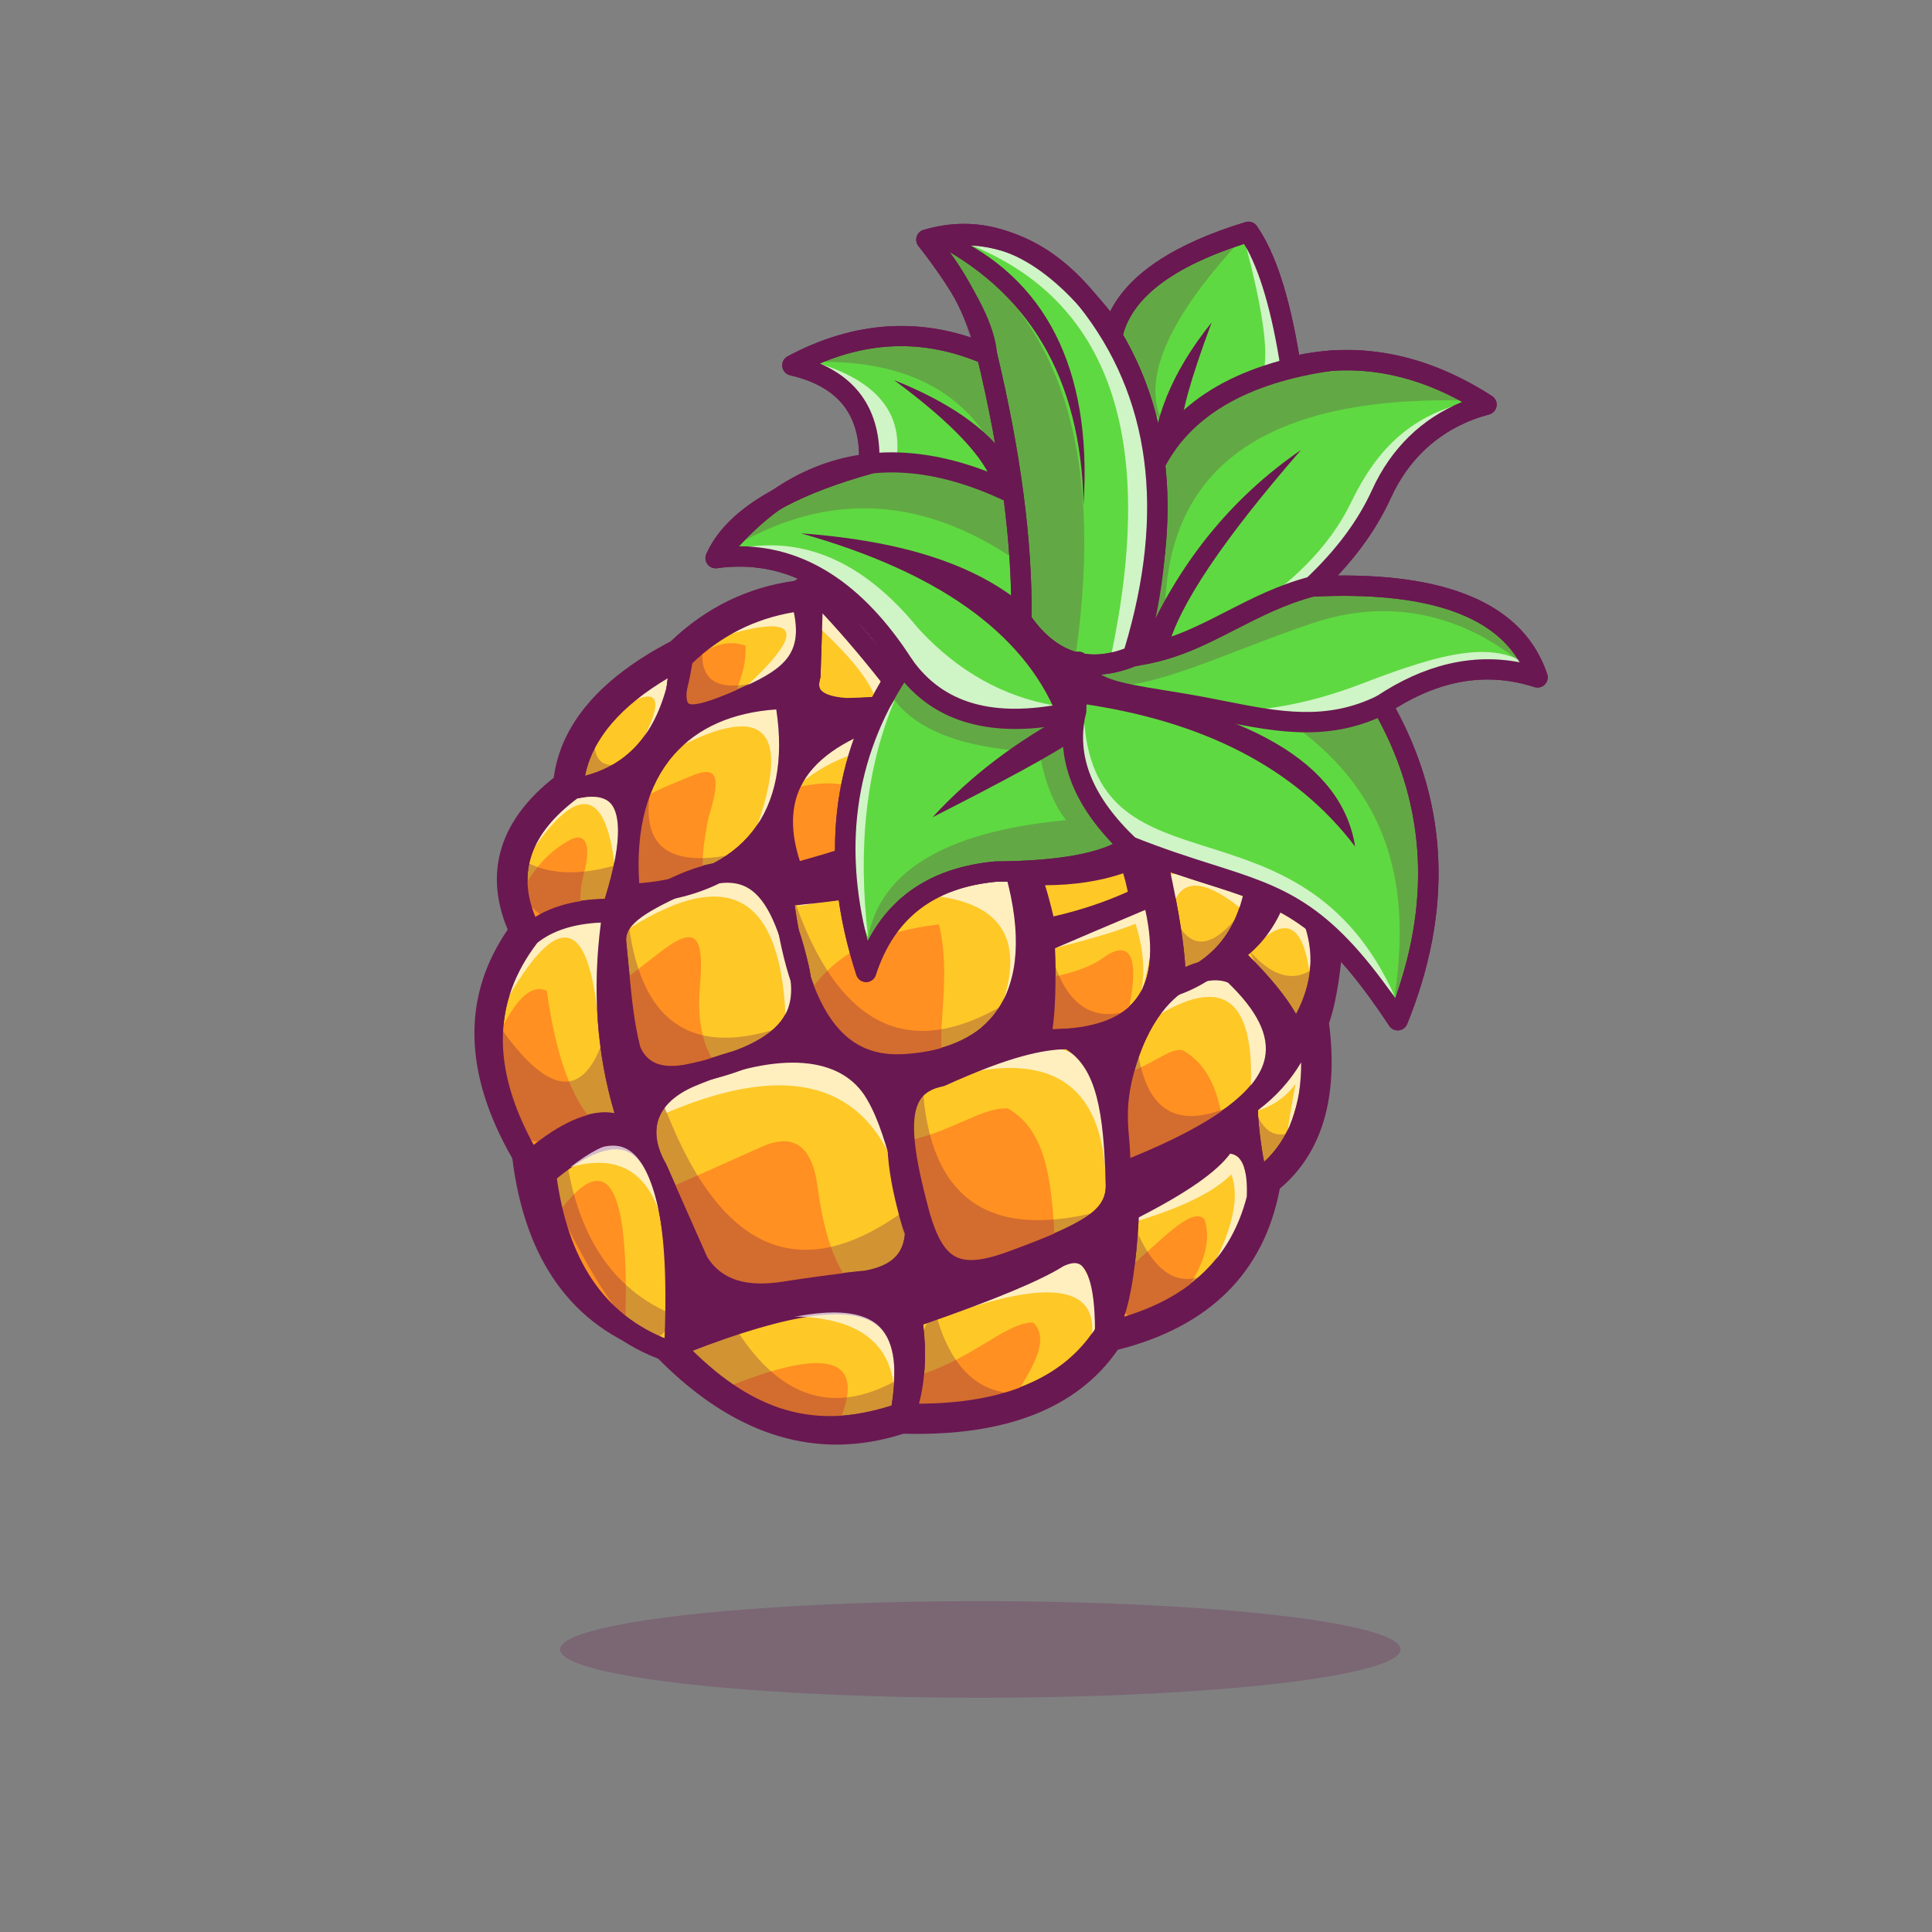 <?xml version="1.0" encoding="utf-8"?>
<!-- Generator: Adobe Illustrator 27.5.0, SVG Export Plug-In . SVG Version: 6.00 Build 0)  -->
<svg version="1.1" id="Layer_1" xmlns="http://www.w3.org/2000/svg" xmlns:xlink="http://www.w3.org/1999/xlink" x="0px" y="0px"
	 viewBox="0 0 4000 4000" style="enable-background:new 0 0 4000 4000;" xml:space="preserve">
<rect x="0" y="0" width="4000" height="4000" fill="#808080" stroke="none"/>
<g>
	<g>
		<!-- <rect style="fill-rule:evenodd;clip-rule:evenodd;fill:#9EFFB7;" width="4000" height="4000"/> -->
	</g>
	<g>
		<g>
			<g>
				<path style="fill-rule:evenodd;clip-rule:evenodd;fill:#6A1851;" d="M1101.561,2384.712
					c23.072,203.906,114.5,330.94,274.331,381.105c154.17,164.826,317.068,218.196,488.669,160.087
					c208.267,7.268,349.465-48.867,423.591-168.418c188.585-42.875,296.16-149.346,322.706-319.393
					c86.69-65.023,119.217-173.156,97.561-324.377c23.737-58.645,36.494-180.942,38.361-366.877
					c-27.982-243.049-180.459-453.997-402.427-556.823c-221.992-102.815-481.487-82.681-684.952,53.166
					c-94.002,10.978-176.019,50.723-245.985,119.241c-144.863,74.469-220.469,164.514-226.795,270.151
					c-115.787,84.718-144.691,183.684-86.734,296.856C999.003,2059.927,999.56,2211.675,1101.561,2384.712z"/>
			</g>
			<g>
				<path style="fill:#6A1851;" d="M1731.791,2990.902c-132.161,0.01-259.17-62.983-379.163-188.335
					c-167.573-56.826-265.723-192.729-291.899-404.209c-101.409-176.406-104.59-335.586-9.548-473.687
					c-36.843-87.529-42.617-205.351,95.264-314.49c14.656-111.033,95.979-205.915,242.095-282.344
					c72.969-69.749,158.967-111.838,255.845-125.234c103.911-67.354,223.76-107.944,347.283-117.532
					c126.863-9.856,254.939,13.215,370.405,66.692c115.454,53.486,215.874,136.262,290.405,239.387
					c74.539,103.13,121.628,224.458,136.182,350.867c0.2,1.741,0.293,3.494,0.276,5.247
					c-1.836,182.629-14.058,304.375-37.319,371.274c19.761,153.721-14.511,268.809-101.941,342.524
					c-32.695,173.462-145.435,285.571-335.423,333.516c-83.506,121.167-232.671,179.585-443.555,173.696
					C1823.839,2983.368,1777.494,2990.902,1731.791,2990.902z M2050.021,1167.708c-128.987,0-257.558,37.319-367.212,110.532
					c-5.547,3.704-11.895,6.038-18.518,6.811c-85.278,9.961-157.693,45.12-221.379,107.488c-3.018,2.957-6.465,5.442-10.222,7.373
					c-130.012,66.838-198.645,145.964-203.987,235.181c-0.752,12.537-7.053,24.087-17.188,31.502
					c-98.696,72.212-122.244,149.624-74.107,243.621c7.446,14.538,5.82,32.073-4.17,44.997
					c-90.073,116.509-88.555,249.995,4.639,408.091c3.008,5.103,4.905,10.781,5.571,16.665
					c21.213,187.471,101.375,300.527,245.068,345.63c6.939,2.178,13.193,6.113,18.162,11.421
					c143.123,153.018,288.479,201.748,444.363,148.96c4.824-1.636,9.912-2.402,14.99-2.202
					c193.808,6.709,320.144-41.816,386.294-148.501c5.945-9.59,15.483-16.392,26.482-18.892
					c171.584-39.014,266.574-132.168,290.4-284.795c1.694-10.854,7.563-20.625,16.355-27.217
					c74.067-55.557,100.605-148.677,81.128-284.683c-1.057-7.373-0.139-14.893,2.654-21.792
					c14.795-36.553,32.888-126.738,35.256-348.816c-26.917-225.796-171.545-425.193-377.966-520.818
					C2239.064,1187.708,2144.43,1167.708,2050.021,1167.708z"/>
			</g>
			<g>
				<path style="fill-rule:evenodd;clip-rule:evenodd;fill:#FEC827;" d="M1813.7,2265.526
					c-54.398-95.75-186.205-119.476-382.273-37.384c-96.705,40.471-115.014,115.229-70.91,191.629
					c56.844,128.353,85.276,192.531,85.276,192.531c35.616,56.714,94.562,74.328,178.206,61.334
					c112.636-17.517,169.566-22.021,169.566-22.021c96.983-17.594,120.056-79.508,88.148-191.609
					C1859.586,2382.323,1843.333,2315.948,1813.7,2265.526z"/>
			</g>
			<g>
				<path style="fill:#6A1851;" d="M1575.468,2698.749c-67.366,0-115.879-24.844-147.522-75.234
					c-0.537-0.859-1.013-1.748-1.421-2.676l-84.836-191.528c-25.029-43.843-31.399-87.314-18.418-125.786
					c13.618-40.352,48.203-73.14,100.02-94.824c196.218-82.163,345.156-65.288,408.657,46.274
					c27.073,46.118,43.066,103.188,61.584,169.258c2.747,9.8,5.549,19.805,8.455,30c20.381,71.606,19.101,122.251-4.024,159.38
					c-19.128,30.713-52.046,49.927-100.635,58.74c-0.693,0.127-1.394,0.22-2.097,0.273c-0.564,0.044-57.673,4.678-167.991,21.836
					C1608.883,2697.313,1591.627,2698.744,1575.468,2698.749z M1464.43,2602.328c29.807,46.372,79.534,62.417,156.335,50.479
					c104.983-16.328,161.335-21.382,170.027-22.109c35.664-6.626,59.019-19.512,71.389-39.37
					c16.162-25.952,15.92-67.017-0.74-125.547c-2.92-10.254-5.74-20.317-8.501-30.171c-17.742-63.306-33.066-117.979-57.412-159.404
					c-0.051-0.088-0.105-0.176-0.154-0.269c-51.724-91.035-181.414-101.377-355.808-28.35c-40.32,16.87-66.721,40.879-76.352,69.419
					c-9.097,26.948-3.716,58.843,15.557,92.227c0.374,0.649,0.713,1.318,1.018,2.002L1464.43,2602.328z M1793.566,2651.615h0.049
					H1793.566z"/>
			</g>
			<g>
				<path style="fill-rule:evenodd;clip-rule:evenodd;fill:#FEC827;" d="M1129.308,2432.196
					c23.136,198.856,111.885,322.16,266.268,369.9C1417.212,2385.496,1328.441,2262.202,1129.308,2432.196z"/>
			</g>
			<g>
				<path style="fill:#6A1851;" d="M1395.573,2823.177c-2.085,0-4.185-0.313-6.226-0.942
					c-162.361-50.21-256.895-180.62-280.974-387.603c-0.813-6.982,1.907-13.906,7.251-18.467
					c84.612-72.227,151.394-94.683,204.138-68.696c79.082,38.989,110.764,188.057,96.863,455.723
					c-0.337,6.494-3.652,12.466-8.984,16.187C1404.061,2821.878,1399.84,2823.177,1395.573,2823.177z M1151.63,2440.99
					c22.676,173.408,96.187,282.358,224.204,331.953c11.643-283.311-33.777-367.48-74.712-387.661
					C1259.523,2364.764,1198.463,2402.508,1151.63,2440.99z"/>
			</g>
			<g>
				<path style="fill-rule:evenodd;clip-rule:evenodd;fill:#FEC827;" d="M1307.9,2344.573
					c-51.333-141.292-64.456-293.49-39.347-456.612c-73.676-1.05-130.755,15.139-171.281,48.555
					c-103.094,133.361-102.536,288.442,1.715,465.265C1190.995,2323.227,1260.662,2304.177,1307.9,2344.573z"/>
			</g>
			<g>
				<path style="fill:#6A1851;" d="M1098.988,2422.86c-1.157,0-2.319-0.098-3.477-0.288c-6.143-1.03-11.516-4.722-14.68-10.088
					c-108.569-184.141-108.648-348.618-0.234-488.857c0.959-1.243,2.056-2.373,3.267-3.372c44.304-36.531,106.58-54.5,184.99-53.369
					c6.096,0.085,11.858,2.81,15.793,7.466c3.938,4.656,5.667,10.789,4.739,16.814c-24.446,158.804-11.55,308.931,38.323,446.211
					c3.272,8.999,0.064,19.072-7.805,24.521c-7.869,5.459-18.423,4.917-25.703-1.304c-37.961-32.471-99.038-13.208-181.526,57.217
					C1108.829,2421.092,1103.969,2422.86,1098.988,2422.86z M1112.477,1951.322c-92.595,121.172-95.125,258.218-7.534,418.296
					c65.657-51.758,121.716-73.477,167.539-64.995c-37.009-123.643-46.509-256.274-28.271-395.254
					C1188.563,1911.796,1144.337,1925.868,1112.477,1951.322z"/>
			</g>
			<g>
				<path style="fill-rule:evenodd;clip-rule:evenodd;fill:#FEC827;" d="M1267.502,1881.925
					c63.212-192.788,36.26-275.918-80.88-249.351c-115.787,84.718-144.691,183.684-86.734,296.856
					C1139.535,1896.73,1195.413,1880.895,1267.502,1881.925z"/>
			</g>
			<g>
				<path style="fill:#6A1851;" d="M1099.887,1950.506c-1.421,0-2.852-0.142-4.268-0.437c-6.253-1.292-11.582-5.349-14.492-11.033
					c-63.13-123.274-31.824-232.107,93.049-323.472c2.324-1.702,4.976-2.908,7.783-3.547c51.296-11.631,89.49-4.16,113.511,22.232
					c37.312,40.986,34.714,124.15-7.939,254.243c-2.876,8.762-11.35,14.697-20.33,14.507
					c-66.641-0.884-118.403,13.413-153.904,42.69C1109.489,1948.832,1104.735,1950.506,1099.887,1950.506z M1195.512,1652.213
					c-96.492,72.017-125.149,152.505-87.139,245.342c37.83-23.225,86.001-35.52,143.735-36.665
					c42.725-136.665,26.238-182.832,12.19-198.264C1251.781,1648.871,1228.651,1645.375,1195.512,1652.213z"/>
			</g>
			<g>
				<path style="fill-rule:evenodd;clip-rule:evenodd;fill:#FEC827;" d="M1204.227,1629.302
					c118.231-25.439,187.962-114.415,209.19-266.879c-144.863,74.469-220.469,164.514-226.795,270.151
					C1192.754,1631.191,1198.608,1630.097,1204.227,1629.302z"/>
			</g>
			<g>
				<path style="fill:#6A1851;" d="M1186.622,1653.651c-4.951,0-9.8-1.743-13.648-5.015c-5.051-4.29-7.788-10.706-7.392-17.322
					c6.772-113.091,86.914-209.866,238.198-287.637c7.004-3.596,15.415-2.996,21.833,1.555c6.418,4.553,9.763,12.302,8.679,20.098
					c-22.481,161.455-98.394,257.2-225.632,284.578c-0.493,0.107-0.989,0.195-1.487,0.266c-4.946,0.698-10.3,1.694-15.911,2.959
					C1189.725,1653.483,1188.168,1653.651,1186.622,1653.651z M1384.96,1402.101c-100.415,59.082-158.674,127.449-173.74,203.884
					C1302.85,1582.135,1360.001,1515.157,1384.96,1402.101z"/>
			</g>
			<g>
				<path style="fill-rule:evenodd;clip-rule:evenodd;fill:#FEC827;" d="M1624.836,1446.057
					c44.987,241.409-73.268,393.219-320.625,404.186C1279.637,1605.288,1397.893,1453.488,1624.836,1446.057z"/>
			</g>
			<g>
				<path style="fill:#6A1851;" d="M1304.196,1871.319c-10.767,0-19.873-8.159-20.957-18.972
					c-13.335-132.917,14.302-242.793,79.919-317.754c59.583-68.064,149.829-105.962,260.989-109.602
					c10.337-0.325,19.499,6.97,21.409,17.205c23.337,125.232,4.197,231.062-55.352,306.052
					c-59.453,74.868-158.025,117.419-285.061,123.052C1304.828,1871.314,1304.511,1871.319,1304.196,1871.319z M1607.199,1468.06
					c-91.746,6.411-163.115,38.089-212.322,94.299c-54.487,62.246-79.019,153.76-71.399,265.579
					c104.629-8.347,185.159-44.758,233.713-105.903C1606.124,1660.411,1623.29,1572.879,1607.199,1468.06z"/>
			</g>
			<g>
				<path style="fill-rule:evenodd;clip-rule:evenodd;fill:#FEC827;" d="M1413.416,1362.424
					c68.444-67.781,150.439-107.523,245.985-119.241c30.342,109.751-12.693,152.936-107.532,195.949
					C1412.665,1502.247,1377.651,1497.006,1413.416,1362.424z"/>
			</g>
			<g>
				<path style="fill:#6A1851;" d="M1433.668,1499.164c-14.517,0-26.306-3.679-35.764-11.684
					c-26.782-22.671-21.313-68.555-4.858-130.469c0.964-3.625,2.876-6.926,5.54-9.563c71.511-70.82,158.398-112.939,258.25-125.185
					c10.359-1.265,20.1,5.237,22.881,15.305c34.106,123.367-20.3,175.933-119.141,220.762
					C1504.623,1483.695,1463.427,1499.164,1433.668,1499.164z M1432.33,1373.409c-17.661,68.696-9.128,80.251-7.19,81.895
					c6.36,5.388,32.004,3.633,118.025-35.369c82.349-37.349,118.059-69.67,100.337-153.164
					C1562.716,1280.238,1491.776,1316.051,1432.33,1373.409z"/>
			</g>
			<g>
				<path style="fill-rule:evenodd;clip-rule:evenodd;fill:#FEC827;" d="M1879.422,2501.499
					c-42.8-164.431-19.963-255.668,68.442-273.721c138.111-62.472,207.347-76.529,264.47-77.675
					c77.813,44.215,93.808,144.274,98.011,301.457c1.866,69.761-59.288,101.592-216.394,159.058
					C1975.224,2654.048,1911.863,2635.512,1879.422,2501.499z"/>
			</g>
			<g>
				<path style="fill:#6A1851;" d="M1998.683,2652.645c-22.532,0-41.885-4.634-59.109-13.853
					c-38.062-20.366-63.674-62.368-80.596-132.163c-29.702-114.189-28.831-194.253,2.666-244.785
					c17.598-28.237,44.377-46.47,79.617-54.214c149.151-67.271,218.24-77.549,270.649-78.604c3.726,0.039,7.534,0.874,10.835,2.749
					c85.473,48.574,104.135,149.663,108.669,319.224c2.273,84.98-72.014,121.543-230.222,179.414
					C2060.575,2645.272,2027.101,2652.645,1998.683,2652.645z M2206.791,2171.341c-47.569,1.694-112.42,13.301-250.242,75.64
					c-1.431,0.649-2.93,1.133-4.47,1.445c-24.983,5.103-42.864,16.787-54.661,35.713c-24.712,39.648-23.904,110.991,2.402,212.051
					c0.029,0.112,0.058,0.229,0.088,0.347c13.701,56.602,33.181,90.977,59.553,105.088c27.441,14.688,66.689,11.353,127.248-10.801
					c164.185-60.054,203.94-87.275,202.566-138.701C2285.253,2301.732,2270.741,2211.576,2206.791,2171.341z"/>
			</g>
			<g>
				<path style="fill-rule:evenodd;clip-rule:evenodd;fill:#FEC827;" d="M1864.561,2925.905
					c45.951-255.881-100.435-284.635-472.158-135.472C1546.551,2955.259,1692.96,2984.013,1864.561,2925.905z"/>
			</g>
			<g>
				<path style="fill:#6A1851;" d="M1712.162,2974.461c-120.859,0-228.228-55.303-335.151-169.629
					c-4.753-5.083-6.692-12.183-5.183-18.97c1.509-6.792,6.272-12.402,12.727-14.99c246.021-98.726,387.432-116.943,458.499-59.058
					c47.766,38.896,61.589,110.146,42.253,217.817c-1.355,7.554-6.714,13.774-13.984,16.24
					C1815.309,2964.837,1762.553,2974.461,1712.162,2974.461z M1429.54,2798.436c129.617,128.457,256.174,162.065,416.37,111.401
					c13.408-84.136,3.733-138.291-29.475-165.337C1762.743,2700.78,1636.041,2718.397,1429.54,2798.436z M1864.562,2925.907h0.051
					H1864.562z"/>
			</g>
			<g>
				<path style="fill-rule:evenodd;clip-rule:evenodd;fill:#FEC827;" d="M1887.912,2727.424
					c11.536,72.895,7.055,139.171-13.38,198.791c202.8,5.136,340.695-51.096,413.621-168.728
					c0.643-135.162-31.585-186.89-96.727-155.156C2143.525,2632.715,2042.361,2674.398,1887.912,2727.424z"/>
			</g>
			<g>
				<path style="fill:#6A1851;" d="M1899.271,2947.611c-8.318,0-16.741-0.107-25.273-0.327c-6.709-0.171-12.937-3.525-16.77-9.033
					c-3.833-5.513-4.81-12.52-2.634-18.872c19.229-56.099,23.435-119.575,12.5-188.657c-1.602-10.107,4.292-19.907,13.975-23.232
					c152.192-52.251,252.815-93.618,299.07-122.954c0.664-0.425,1.353-0.806,2.058-1.152c29.612-14.429,55.386-14.976,76.619-1.631
					c34.861,21.914,50.881,77.783,50.415,175.84c-0.017,3.887-1.113,7.695-3.162,11.001
					C2232.387,2887.445,2095.597,2947.611,1899.271,2947.611z M1911.222,2741.683c7.329,58.413,4.475,113.306-8.494,163.765
					c176.042-0.674,298.501-52.446,364.353-154.082c-0.302-103.506-21.475-128.125-30.701-133.921
					c-7.898-4.976-19.575-3.843-34.727,3.359C2153.341,2651.141,2058.219,2690.736,1911.222,2741.683z"/>
			</g>
			<g>
				<path style="fill-rule:evenodd;clip-rule:evenodd;fill:#FEC827;" d="M2337.363,2506.441
					c-6.519,134.047-22.921,217.735-49.21,251.046c172.546-39.239,277.269-131.677,314.172-277.365
					c3.752-77.923-18.419-115.853-66.514-113.763C2514.24,2403.979,2448.069,2450.679,2337.363,2506.441z"/>
			</g>
			<g>
				<path style="fill:#6A1851;" d="M2288.151,2778.568c-7.124,0-13.904-3.623-17.82-9.829c-4.771-7.554-4.258-17.295,1.277-24.307
					c16.081-20.376,36.889-78.384,44.702-239.019c0.369-7.583,4.788-14.385,11.57-17.798
					c132.61-66.797,176.323-108.511,189.646-131.738c3.594-6.27,10.149-10.259,17.366-10.576c24.419-1.05,44.477,6.094,59.585,21.27
					c22.09,22.192,31.545,59.668,28.901,114.561c-0.066,1.406-0.276,2.803-0.62,4.165
					c-38.831,153.291-149.834,251.782-329.929,292.744C2291.271,2778.397,2289.701,2778.568,2288.151,2778.568z M2357.784,2519.71
					c-5.046,92.71-15.061,160.742-30.359,205.62c138.399-42.041,221.672-123.613,253.943-248.33
					c2.134-50.552-7.903-71.782-16.768-80.688c-3.162-3.179-8.222-7.104-17.72-8.467
					C2519.091,2425.628,2456.94,2468.954,2357.784,2519.71z"/>
			</g>
			<g>
				<path style="fill-rule:evenodd;clip-rule:evenodd;fill:#FEC827;" d="M2708.42,2113.717
					c-22.344,72.741-64.026,130.529-125.051,173.402c-2.057,37.085,16.446,173.844,27.49,150.975
					C2697.549,2373.071,2730.076,2264.938,2708.42,2113.717z"/>
			</g>
			<g>
				<path style="fill:#6A1851;" d="M2608.136,2461.712c-1.934,0-3.823-0.244-5.603-0.703c-15.066-3.887-22.932-16.206-32.659-82.471
					c-4.434-30.215-8.689-72.075-7.552-92.588c0.356-6.445,3.648-12.368,8.928-16.079c56.821-39.917,96.191-94.541,117.019-162.344
					c2.896-9.438,11.946-15.547,21.789-14.829c9.836,0.771,17.825,8.262,19.224,18.027
					c22.493,157.051-12.109,272.09-102.864,342.012C2621.385,2459.056,2614.521,2461.712,2608.136,2461.712z M2604.308,2297.972
					c0.561,27.168,6.86,77.622,12.92,107.393c51.685-47.993,77.056-116.172,76.731-206.655
					C2671.093,2237.25,2641.125,2270.453,2604.308,2297.972z"/>
			</g>
			<g>
				<path style="fill-rule:evenodd;clip-rule:evenodd;fill:#FEC827;" d="M2554.208,2015.789
					c-58.432-27.424-171.881,11.674-224.072,189.077c-33.021,112.294-3.388,157.29-13.209,223.815
					C2635.688,2305.196,2730.548,2183.511,2554.208,2015.789z"/>
			</g>
			<g>
				<path style="fill:#6A1851;" d="M2316.93,2449.759c-4.707,0-9.36-1.577-13.154-4.609c-5.864-4.683-8.796-12.129-7.7-19.546
					c3.337-22.607,1.614-42.632-0.381-65.815c-3.511-40.796-7.49-87.036,14.219-160.869
					c39.177-133.154,108.247-181.492,145.933-198.455c37.41-16.841,76.526-18.21,107.317-3.755c2.051,0.962,3.931,2.246,5.571,3.806
					c73.958,70.342,103.921,134.795,91.602,197.046c-17.888,90.396-121.452,167.739-335.793,250.771
					C2322.074,2449.291,2319.493,2449.759,2316.93,2449.759z M2516.442,2028.878c-13.652,0-28.489,3.364-43.293,10.029
					c-31.086,13.992-88.376,54.929-122.793,171.907c-19.472,66.226-16.011,106.455-12.661,145.361
					c1.174,13.652,2.314,26.89,2.417,40.63c173.953-70.742,265.276-138.726,278.872-207.427
					c9.158-46.274-15.923-97.261-76.655-155.781C2534.51,2030.443,2525.751,2028.878,2516.442,2028.878z"/>
			</g>
			<g>
				<path style="fill-rule:evenodd;clip-rule:evenodd;fill:#FEC827;" d="M2385.907,1853.987
					c-86.776,36.514-161.288,68.207-223.47,95.062c3.946,90.304,1.157,157.558-8.32,201.795
					C2362.321,2157.523,2439.578,2058.565,2385.907,1853.987z"/>
			</g>
			<g>
				<path style="fill:#6A1851;" d="M2173.053,2172.23c-6.418,0-12.954-0.107-19.612-0.322c-6.243-0.2-12.075-3.159-15.925-8.076
					c-3.848-4.922-5.318-11.294-4.009-17.402c9.07-42.349,11.719-108.447,7.871-196.46c-0.383-8.738,4.67-16.802,12.7-20.271
					c61.499-26.56,136.748-58.569,223.655-95.139c5.63-2.373,12.009-2.18,17.493,0.522c5.481,2.703,9.519,7.649,11.07,13.557
					c28.694,109.373,21.128,192.566-22.49,247.268C2343.387,2146.59,2272.54,2172.23,2173.053,2172.23z M2184.079,1962.667
					c2.593,70.325,0.974,125.505-4.937,167.38c82.708-0.894,140.41-21.182,171.704-60.425
					c31.929-40.042,38.76-102.747,20.391-186.587C2300.077,1913.031,2237.279,1939.75,2184.079,1962.667z"/>
			</g>
			<g>
				<path style="fill-rule:evenodd;clip-rule:evenodd;fill:#FEC827;" d="M2098.711,1791.9
					c-117.397,0.621-264.47,45.178-477.219,62.676c31.519,256.568,115.423,358.129,257.049,347.772
					C2099.095,2186.222,2167.368,2023.294,2098.711,1791.9z"/>
			</g>
			<g>
				<path style="fill:#6A1851;" d="M1859.015,2224.154c-145.417,0-227.774-117.368-258.442-367.007
					c-0.698-5.696,0.952-11.428,4.575-15.876c3.621-4.451,8.899-7.232,14.617-7.7c104.763-8.616,193.086-23.789,271.013-37.175
					c78.879-13.55,147.004-25.252,207.822-25.571c0.039,0,0.076,0,0.115,0c9.326,0,17.549,6.13,20.205,15.08
					c40.874,137.764,34.201,251.501-19.297,328.918c-44.673,64.644-118.537,101.162-219.546,108.545
					C1872.916,2223.89,1865.895,2224.154,1859.015,2224.154z M1645.255,1873.658c39.751,284.216,144.36,314.075,231.748,307.668
					c87.651-6.406,150.881-36.846,187.939-90.469c44.084-63.796,50.222-159.516,17.964-277.527
					c-53.642,2.048-114.978,12.586-184.993,24.612C1824.616,1850.533,1742.23,1864.686,1645.255,1873.658z"/>
			</g>
			<g>
				<path style="fill-rule:evenodd;clip-rule:evenodd;fill:#FEC827;" d="M1406.212,1832.384
					c-94.625,42.84-135.537,73.042-130.692,118.844c8.578,80.889,12.544,155.391,30.041,222.205
					c20.093,47.515,62.891,63.618,128.417,48.266c187.02-40.161,245.065-108.732,219.463-219.472
					C1611.243,1819.453,1548.224,1768.068,1406.212,1832.384z"/>
			</g>
			<g>
				<path style="fill:#6A1851;" d="M1390.001,2248.412c-61.145,0-90.146-34.365-103.853-66.772c-0.393-0.933-0.72-1.89-0.977-2.866
					c-14.094-53.823-19.619-111.865-25.469-173.315c-1.621-17.021-3.271-34.363-5.142-52.009
					c-6.414-60.605,45.295-96.052,142.957-140.266c70.168-31.78,122.7-36.768,165.32-15.686c50.723,25.088,85,86.765,111.14,199.988
					c12.075,52.231,6.807,95.166-16.113,131.235c-33.362,52.505-103.096,88.599-219.461,113.584
					C1420.368,2246.532,1404.303,2248.412,1390.001,2248.412z M1325.558,2166.571c10.229,23.33,32.415,51.284,103.613,34.604
					c103.538-22.236,166.58-53.306,193.113-95.063c16.548-26.045,20.022-58.472,10.623-99.138
					c-22.725-98.428-50.928-152.981-88.757-171.692c-30.405-15.037-71.472-9.859-129.241,16.301
					c-0.002,0.002-0.002,0.002-0.002,0.002c-90.701,41.062-121.69,66.555-118.425,97.424c1.887,17.793,3.552,35.283,5.188,52.454
					C1307.294,2060.575,1312.614,2116.439,1325.558,2166.571z M1406.212,1832.384h0.049H1406.212z"/>
			</g>
			<g>
				<path style="fill-rule:evenodd;clip-rule:evenodd;fill:#FEC827;" d="M2605.005,1759.116
					c-75.112-21.358-144.608-13.585-208.441,23.349c27.297,122.844,39.54,208.441,36.666,256.825
					C2547.004,1998.024,2604.254,1904.644,2605.005,1759.116z"/>
			</g>
			<g>
				<path style="fill:#6A1851;" d="M2433.234,2060.37c-4.482,0-8.913-1.431-12.607-4.185c-5.686-4.243-8.855-11.064-8.435-18.144
					c2.739-46.121-9.441-130.571-36.204-251.003c-1.995-8.977,2.061-18.211,10.02-22.817
					c68.655-39.724,144.27-48.272,224.763-25.378c9.101,2.588,15.361,10.92,15.313,20.383
					c-0.799,154.59-63.264,255.483-185.664,299.88C2438.083,2059.955,2435.651,2060.37,2433.234,2060.37z M2420.555,1793.434
					c20.454,94.046,31.609,164.653,33.772,214.026c82.639-40.801,125.085-117.112,129.265-232.1
					C2524.972,1761.864,2471.361,1767.811,2420.555,1793.434z"/>
			</g>
			<g>
				<path style="fill-rule:evenodd;clip-rule:evenodd;fill:#FEC827;" d="M2681.382,2143.156
					c77.492-113.956,69.73-229.025-23.329-345.221c-15.526,80.731-51.162,139.654-106.912,176.77
					C2619.949,2040.126,2663.349,2096.283,2681.382,2143.156z"/>
			</g>
			<g>
				<path style="fill:#6A1851;" d="M2681.388,2164.237c-0.803,0-1.611-0.049-2.422-0.142c-7.791-0.898-14.439-6.05-17.256-13.369
					c-16.831-43.745-58.918-97.832-125.093-160.745c-4.646-4.417-7.029-10.708-6.475-17.095c0.552-6.387,3.982-12.173,9.319-15.725
					c51.323-34.172,83.344-87.556,97.893-163.206c1.553-8.074,7.656-14.507,15.635-16.479c7.976-1.982,16.375,0.869,21.516,7.283
					c99.072,123.704,107.249,248.274,24.307,370.249C2694.862,2160.819,2688.312,2164.237,2681.388,2164.237z M2583.573,1976.803
					c45.635,45.21,78.652,85.652,99.841,122.351c44.412-83.765,39.16-166.882-15.964-252.312
					C2650.201,1901.271,2622.123,1944.789,2583.573,1976.803z"/>
			</g>
			<g>
				<path style="fill-rule:evenodd;clip-rule:evenodd;fill:#FEC827;" d="M1841.21,1477.289
					c69.515,85.908,77.279,168.73,23.351,248.494c-25.281,21.259-99.234,48.503-221.819,81.717
					C1581.439,1647.068,1647.588,1537.005,1841.21,1477.289z"/>
			</g>
			<g>
				<path style="fill:#6A1851;" d="M1642.736,1828.583c-8.545,0-16.499-5.229-19.683-13.557
					c-30.156-78.923-31.218-148.149-3.154-205.759c32.629-66.983,105-118.162,215.1-152.119c8.225-2.532,17.18,0.188,22.595,6.882
					c75.693,93.54,83.911,185.579,24.429,273.56c-1.091,1.614-2.402,3.069-3.894,4.326c-17.81,14.973-61.013,40.176-229.873,85.93
					C1646.415,1828.343,1644.562,1828.583,1642.736,1828.583z M1833.612,1501.852c-90.676,30.154-149.797,72.466-175.815,125.877
					c-20.708,42.507-21.277,94.336-1.738,154.268c127.864-35.474,175.728-57.727,192.783-70.63
					C1893.202,1643.846,1888.239,1575.167,1833.612,1501.852z"/>
			</g>
			<g>
				<path style="fill-rule:evenodd;clip-rule:evenodd;fill:#FEC827;" d="M1885.016,1455.45
					c-69.75-92.77-136.929-171.786-201.513-237.033c-3.816,120.023-5.724,180.018-5.724,180.018
					c-11.901,41.49,13.143,64.101,75.112,67.853C1808.532,1464.885,1852.575,1461.26,1885.016,1455.45z"/>
			</g>
			<g>
				<path style="fill:#6A1851;" d="M1752.892,1487.364c-0.425,0-0.849-0.012-1.274-0.036c-43.699-2.647-72.175-14.163-87.056-35.208
					c-10.947-15.481-13.555-34.595-7.771-56.836l5.645-177.537c0.269-8.42,5.522-15.869,13.362-18.95
					c7.842-3.079,16.76-1.194,22.686,4.792c64.963,65.63,133.389,146.106,203.379,239.194c4.399,5.85,5.449,13.562,2.771,20.376
					c-2.676,6.812-8.696,11.748-15.901,13.037c-33.423,5.986-78.948,9.741-135.31,11.162
					C1753.246,1487.362,1753.068,1487.364,1752.892,1487.364z M1702.977,1269.122l-4.131,129.983
					c-0.056,1.741-0.327,3.469-0.806,5.144c-4.531,15.793-0.413,21.619,0.94,23.533c3.87,5.469,16.062,14.963,54.297,17.412
					c35.972-0.925,67.148-2.807,93.169-5.623C1797.435,1375.941,1749.384,1318.856,1702.977,1269.122z"/>
			</g>
			<g style="opacity:0.7;">
				<path style="fill-rule:evenodd;clip-rule:evenodd;fill:#FFFFFF;" d="M1832.484,2269.204
					c-46.294-81.471-146.345-112.893-292.731-75.123c-14.215,5.448-29.697,10.592-46.487,15.418
					c-0.428-0.375-0.834-0.773-1.265-1.17c-0.213-0.202-0.428-0.417-0.643-0.621c-7.119,2.916-14.044,5.564-20.798,7.933
					c0.729-0.182,1.436-0.373,2.165-0.547c-12.608,4.589-25.474,9.65-38.64,15.15c-28.474,11.931-50.431,26.706-66.235,43.56
					c3.752,10.377,7.549,20.488,11.409,30.362c288.59-122.436,456.612-47.848,504.085,223.727
					c-3.645-26.985-3.474-58.236,0.815-93.723c-2.402-16.329-3.946-31.703-4.589-46.059
					C1866.083,2342.59,1852.081,2302.556,1832.484,2269.204 M1493.266,2209.499c-6.646,1.919-13.486,3.772-20.541,5.594
					C1479.781,2213.271,1486.62,2211.418,1493.266,2209.499z"/>
			</g>
			<g style="opacity:0.7;">
				<path style="fill-rule:evenodd;clip-rule:evenodd;fill:#FFFFFF;" d="M1552.341,1815.819
					c93.767,100.65,118.681,203.283,74.726,307.932c-6.262-266.925-114.329-334.124-324.186-201.601
					C1381.016,1840.198,1464.169,1804.766,1552.341,1815.819"/>
			</g>
			<g style="opacity:0.7;">
				<path style="fill-rule:evenodd;clip-rule:evenodd;fill:#FFFFFF;" d="M2082.713,1804.283
					c37.01,88.512,34.116,181.326-8.704,278.437c70.888-204.923-70.697-273.538-424.729-205.876
					C1775.941,1830.904,1920.417,1806.716,2082.713,1804.283"/>
			</g>
			<g style="opacity:0.7;">
				<path style="fill-rule:evenodd;clip-rule:evenodd;fill:#FFFFFF;" d="M2356.467,2076.781
					c69.709-223.964,12.437-262.013-171.773-114.169c75.24-18.804,130.733-35.52,166.435-50.143
					C2370.532,1974.984,2372.313,2029.758,2356.467,2076.781"/>
			</g>
			<g style="opacity:0.7;">
				<path style="fill-rule:evenodd;clip-rule:evenodd;fill:#FFFFFF;" d="M2572.799,1883.899
					c15.309-7.452,22.535-16.746,21.634-27.887c-171.215-77.857-228.788-59.865-172.673,54.003
					C2431.151,1817.76,2481.498,1809.054,2572.799,1883.899"/>
			</g>
			<g style="opacity:0.7;">
				<path style="fill-rule:evenodd;clip-rule:evenodd;fill:#FFFFFF;" d="M1907.511,2249.006
					c263.996-93.573,391.17-13.606,381.478,239.896C2330.371,2162.722,2203.197,2082.753,1907.511,2249.006"/>
			</g>
			<g style="opacity:0.7;">
				<path style="fill-rule:evenodd;clip-rule:evenodd;fill:#FFFFFF;" d="M2366.738,2122.357
					c159.273-110.792,233.421-64.156,222.421,139.922c42.735-38.769,56.436-100.244,34.242-153.496
					c-22.192-53.272-75.496-86.809-133.133-83.763C2432.651,2028.076,2383.184,2067.058,2366.738,2122.357"/>
			</g>
			<g style="opacity:0.7;">
				<path style="fill-rule:evenodd;clip-rule:evenodd;fill:#FFFFFF;" d="M2231.93,2608.936
					c40.848,50.753,48.096,115.541,21.744,194.373c39.068-141.057-65.271-165.181-312.971-72.326
					C2101.647,2648.078,2198.716,2607.39,2231.93,2608.936"/>
			</g>
			<g style="opacity:0.7;">
				<path style="fill-rule:evenodd;clip-rule:evenodd;fill:#FFFFFF;" d="M2543.55,2366.381
					c70.888,59.608,57.551,149.258-40.01,268.96c48.395-88.482,63.662-156.506,45.8-204.056
					c-37.502,38.2-108.669,72.251-213.458,102.163C2448.626,2450.08,2517.863,2394.385,2543.55,2366.381"/>
			</g>
			<g style="opacity:0.7;">
				<path style="fill-rule:evenodd;clip-rule:evenodd;fill:#FFFFFF;" d="M2665.45,2346.868
					c60.103-182.464,40.333-198.501-59.288-48.138c31.563-10.25,56.993-28.57,76.291-54.956
					C2673.32,2292.05,2667.659,2326.424,2665.45,2346.868"/>
			</g>
			<g style="opacity:0.7;">
				<path style="fill-rule:evenodd;clip-rule:evenodd;fill:#FFFFFF;" d="M1180.983,2416.405
					c159.466-124.3,228.189-33.385,206.21,272.735C1389.209,2467.856,1320.486,2376.94,1180.983,2416.405"/>
			</g>
			<g style="opacity:0.7;">
				<path style="fill-rule:evenodd;clip-rule:evenodd;fill:#FFFFFF;" d="M1248.055,1888.121
					c-4.975,83.067-6.82,176.985-5.533,281.764c-14.366-284.635-86.626-303.72-216.76-57.231
					C1059.041,1964.285,1133.146,1889.452,1248.055,1888.121"/>
			</g>
			<g style="opacity:0.7;">
				<path style="fill-rule:evenodd;clip-rule:evenodd;fill:#FFFFFF;" d="M1248.977,1637.74
					c42.735,23.5,50.604,74.877,23.608,154.159c-19.513-163.914-79.659-169.415-180.459-16.52
					C1127.698,1659.59,1179.975,1613.726,1248.977,1637.74"/>
			</g>
			<g style="opacity:0.7;">
				<path style="fill-rule:evenodd;clip-rule:evenodd;fill:#FFFFFF;" d="M1615.487,1459.021
					c12.994,100.059-4.78,188.969-53.346,266.751c80.944-223.268,19.403-278.042-184.598-164.323
					C1454.715,1493.049,1534.029,1458.913,1615.487,1459.021"/>
			</g>
			<g style="opacity:0.7;">
				<path style="fill-rule:evenodd;clip-rule:evenodd;fill:#FFFFFF;" d="M1383.269,1378.718
					c-1.544,82.757-22.837,141.005-63.877,174.735c64.885-117.429,45.672-141.971-57.615-73.623
					C1314.397,1424.155,1354.879,1390.447,1383.269,1378.718"/>
			</g>
			<g style="opacity:0.7;">
				<path style="fill-rule:evenodd;clip-rule:evenodd;fill:#FFFFFF;" d="M1662.49,1255.158
					c-1.137,96.158-41.964,153.002-122.499,170.519c137.509-126.07,114.564-159.679-68.83-100.832
					C1555.343,1289.079,1619.134,1265.835,1662.49,1255.158"/>
			</g>
			<g style="opacity:0.7;">
				<path style="fill-rule:evenodd;clip-rule:evenodd;fill:#FFFFFF;" d="M1787.519,1512.637
					c15.974,24.412,13.594,39.388-7.141,44.963c-45.543,11.975-90.528,36.494-134.977,73.547
					C1670.788,1542.033,1718.175,1502.526,1787.519,1512.637"/>
			</g>
			<g style="opacity:0.7;">
				<path style="fill-rule:evenodd;clip-rule:evenodd;fill:#FFFFFF;" d="M1681.358,1285.81
					c44.344-63.446,192.296,23.028,133.372,166.552C1804.224,1412.404,1759.772,1356.88,1681.358,1285.81"/>
			</g>
			<g style="opacity:0.7;">
				<path style="fill-rule:evenodd;clip-rule:evenodd;fill:#FFFFFF;" d="M2710.35,2006.976
					c-15.631-101.153-55.942-110.909-122.091-36.644c32.913-40.559,50.43-70.857,52.598-90.926
					C2707.862,1906.38,2731.02,1948.911,2710.35,2006.976"/>
			</g>
			<g style="opacity:0.7;">
				<path style="fill-rule:evenodd;clip-rule:evenodd;fill:#FFFFFF;" d="M1514.409,2735.831
					c246.457-82.05,358.151-40.141,335.101,125.725C1831.947,2746.111,1720.254,2704.202,1514.409,2735.831"/>
			</g>
			<g>
				<path style="fill-rule:evenodd;clip-rule:evenodd;fill:#FF9021;" d="M1379.365,2462.312l66.428,149.99
					c35.616,56.714,94.562,74.328,178.206,61.323c62.935-9.788,108.478-15.501,136.416-18.643
					c-32.055-35.304-54.826-101.346-67.735-198.211c-11.387-85.566-50.712-112.669-118.49-81.223
					c-51.419,23.221-116.345,52.147-194.825,86.743V2462.312z"/>
			</g>
			<g>
				<path style="fill-rule:evenodd;clip-rule:evenodd;fill:#FF9021;" d="M1879.441,2501.499
					c-13.679-52.523-20.648-97.552-20.927-135.151c108.84-18.986,170.552-73.621,227.717-71.639
					c74.425,42.295,92.331,135.654,97.412,281.195c-25.538,10.796-55.299,22.128-89.692,34.714
					C1975.224,2654.048,1911.863,2635.512,1879.441,2501.499"/>
			</g>
			<g>
				<path style="fill-rule:evenodd;clip-rule:evenodd;fill:#FF9021;" d="M2325.055,2223.606
					c-24.66,98.795,1.113,142.377-8.128,205.075c89.843-34.802,161.912-69.463,215.109-105.046
					c-11.536-72.056-34.78-121.524-82.681-148.755C2424.226,2166.218,2380.547,2209.455,2325.055,2223.606"/>
			</g>
			<g>
				<path style="fill-rule:evenodd;clip-rule:evenodd;fill:#FF9021;" d="M1670.917,2061.655
					c44.706,104.895,113.385,147.585,207.624,140.693c26.739-1.952,51.311-5.18,73.803-9.736
					c-13.657-57.905,18.013-171.988-8.405-278.749C1814.923,1928.616,1723.899,1977.889,1670.917,2061.655"/>
			</g>
			<g>
				<path style="fill-rule:evenodd;clip-rule:evenodd;fill:#FF9021;" d="M1294.197,2748.364
					c10.68-304.395-38.06-379.84-146.213-226.355C1180.447,2631.332,1238.683,2721.807,1294.197,2748.364"/>
			</g>
			<g>
				<path style="fill-rule:evenodd;clip-rule:evenodd;fill:#FF9021;" d="M1500.708,2873.65
					c84.033,52.898,162.296,77.89,234.835,74.974C1795.775,2810.491,1717.49,2785.502,1500.708,2873.65"/>
			</g>
			<g>
				<path style="fill-rule:evenodd;clip-rule:evenodd;fill:#FF9021;" d="M1874.532,2926.214
					c9.476-30.028,15.139-55.331,16.981-75.883c115.21-30.696,192.337-113.912,247.445-112.015
					c43.42,39.402-21.636,123.391-44.708,162.34C2009.338,2921.906,1936.092,2930.419,1874.532,2926.214"/>
			</g>
			<g>
				<path style="fill-rule:evenodd;clip-rule:evenodd;fill:#FF9021;" d="M2288.153,2757.487
					c71.81-19.61,120.249-37.706,145.315-54.303c25.345-35.561,83.796-108.144,60.08-179.363
					c-27.982-25.281-84.911,40.846-167.572,111.328C2320.98,2683.672,2308.373,2724.455,2288.153,2757.487"/>
			</g>
			<g>
				<path style="fill-rule:evenodd;clip-rule:evenodd;fill:#FF9021;" d="M2282.879,1983.84
					c-23.329,17.036-62.441,31.66-118.705,41.898c-0.13,52.769-3.496,94.454-10.056,125.106
					c76.526,2.455,135.364-9.36,176.513-35.456C2361.978,1992.954,2346.733,1937.267,2282.879,1983.84"/>
			</g>
			<g>
				<path style="fill-rule:evenodd;clip-rule:evenodd;fill:#FF9021;" d="M1356.702,1979.112
					c-11.922,9.584-36.859,27.747-72.859,57.015c4.846,48.683,10.526,94.559,21.72,137.305
					c20.093,47.515,62.891,63.618,128.417,48.266c19.449-4.17,37.505-8.651,54.229-13.466
					c-22.086-19.941-46.959-74.704-39.305-163.55C1458.68,1931.253,1440.304,1911.848,1356.702,1979.112"/>
			</g>
			<g>
				<path style="fill-rule:evenodd;clip-rule:evenodd;fill:#FF9021;" d="M1132.116,2051.265
					c-34.264-16.114-71.382,22.76-111.372,116.646c3.41,73.182,29.484,151.158,78.243,233.871
					c51.311-43.795,95.655-69.098,133.05-75.916C1184.156,2278.189,1150.856,2186.651,1132.116,2051.265"/>
			</g>
			<g>
				<path style="fill-rule:evenodd;clip-rule:evenodd;fill:#FF9021;" d="M1429.798,1607.058
					c-59.117,24.936-100.479,39.604-116.56,65.001c-12.908,50.046-15.932,109.431-9.026,178.184
					c59.202-2.626,110.019-11.846,152.475-27.659c-5.103-30.469-1.566-74.372,10.658-131.71
					C1493.89,1605.214,1484.69,1583.942,1429.798,1607.058"/>
			</g>
			<g>
				<path style="fill-rule:evenodd;clip-rule:evenodd;fill:#FF9021;" d="M1099.888,1929.431
					c33.192-24.939,68.593-39.518,106.203-43.742c-5.36-11.751-7.762-38.51,2.96-77.857c14.966-55.011,5.103-86.756-28.774-68.786
					c-57.272,30.373-86.885,79.143-105.626,119.926C1079.518,1882.869,1087.923,1906.369,1099.888,1929.431"/>
			</g>
			<g>
				<path style="fill-rule:evenodd;clip-rule:evenodd;fill:#FF9021;" d="M1405.718,1394.65
					c-25.022,86.209,13.317,105.593,115.016,58.164c-3.495-17.713,25.496-58.484,22.901-115.897
					C1491.038,1317.265,1439.727,1355.733,1405.718,1394.65"/>
			</g>
			<g>
				<path style="fill-rule:evenodd;clip-rule:evenodd;fill:#FF9021;" d="M1793.522,1760.905
					c-37.329,13.947-87.59,29.483-150.78,46.595c-25.325-66.301-28.862-123.979-10.68-173.062
					C1771.308,1598.255,1825.129,1640.411,1793.522,1760.905"/>
			</g>
			<g>
				<path style="fill:#6A1851;" d="M1575.446,2699.471c-67.341,0-115.854-24.844-147.5-75.229c-0.537-0.854-1.013-1.748-1.423-2.676
					l-84.834-191.538c-25.027-43.838-31.399-87.305-18.42-125.771c13.613-40.352,48.201-73.145,100.019-94.839
					c196.221-82.163,345.159-65.283,408.662,46.289c27.07,46.118,43.062,103.174,61.577,169.233
					c2.749,9.805,5.552,19.81,8.459,30.01c20.381,71.611,19.101,122.256-4.024,159.38c-19.128,30.713-52.046,49.927-100.635,58.74
					c-0.691,0.127-1.392,0.22-2.092,0.273c-0.564,0.044-57.676,4.692-167.998,21.836
					C1608.871,2698.036,1591.615,2699.466,1575.446,2699.471z M1464.43,2603.055c29.814,46.372,79.543,62.407,156.333,50.474
					c104.998-16.318,161.35-21.387,170.027-22.114c35.667-6.626,59.023-19.512,71.392-39.37
					c16.162-25.947,15.92-67.017-0.74-125.547c-2.92-10.259-5.742-20.322-8.503-30.176c-17.742-63.301-33.064-117.964-57.41-159.39
					c-0.054-0.088-0.105-0.176-0.156-0.269c-51.719-91.04-181.401-101.382-355.806-28.359
					c-40.322,16.88-66.726,40.889-76.355,69.429c-9.092,26.948-3.711,58.838,15.559,92.217c0.374,0.649,0.713,1.318,1.018,2.002
					L1464.43,2603.055z M1793.566,2652.333h0.049H1793.566z"/>
			</g>
			<g>
				<path style="fill:#6A1851;" d="M1403.637,2823.905c-2.085,0-4.185-0.313-6.226-0.942
					c-167.031-51.655-264.277-185.835-289.041-398.813c-0.808-6.963,1.892-13.867,7.207-18.428
					c80.706-69.277,145.33-90.996,197.551-66.377c81.555,38.438,117.012,185.845,111.584,463.892
					c-0.13,6.621-3.362,12.798-8.73,16.675C1412.348,2822.538,1408.019,2823.905,1403.637,2823.905z M1151.622,2430.472
					c23.318,179.106,99.17,291.641,231.357,342.876c2.554-290.811-45.928-376.123-87.822-395.874
					C1261.583,2361.664,1213.331,2379.476,1151.622,2430.472z"/>
			</g>
			<g>
				<path style="fill:#6A1851;" d="M1098.988,2423.587c-1.157,0-2.319-0.098-3.477-0.288c-6.143-1.03-11.516-4.722-14.68-10.088
					c-108.572-184.146-108.652-348.623-0.234-488.857c0.959-1.243,2.053-2.371,3.264-3.369
					c44.299-36.538,106.616-54.583,184.993-53.381c6.096,0.085,11.858,2.808,15.796,7.466c3.936,4.656,5.664,10.789,4.736,16.814
					c-24.451,158.843-11.565,308.965,38.301,446.201c3.269,8.999,0.063,19.067-7.805,24.521c-7.869,5.444-18.425,4.917-25.701-1.304
					c-37.952-32.437-99.019-13.193-181.506,57.236C1108.829,2421.82,1103.969,2423.587,1098.988,2423.587z M1112.477,1952.047
					c-92.598,121.169-95.127,258.215-7.534,418.298c65.657-51.758,121.719-73.442,167.52-65.005
					c-37.007-123.623-46.499-256.235-28.252-395.254C1188.556,1912.516,1144.335,1926.588,1112.477,1952.047z"/>
			</g>
			<g>
				<path style="fill:#6A1851;" d="M1099.887,1951.236c-1.421,0-2.852-0.142-4.268-0.435c-6.253-1.294-11.582-5.352-14.492-11.035
					c-63.13-123.284-31.824-232.119,93.049-323.484c2.324-1.702,4.976-2.908,7.783-3.547c51.296-11.636,89.487-4.153,113.511,22.231
					c37.314,40.991,34.717,124.155-7.939,254.243c-2.876,8.762-11.108,14.724-20.33,14.507
					c-66.609-0.954-118.408,13.416-153.901,42.7C1109.491,1949.562,1104.738,1951.236,1099.887,1951.236z M1195.512,1652.931
					c-96.489,72.014-125.149,152.505-87.139,245.352c37.825-23.228,86.001-35.527,143.735-36.675
					c42.725-136.66,26.238-182.83,12.188-198.262C1251.781,1649.591,1228.651,1646.097,1195.512,1652.931z"/>
			</g>
			<g>
				<path style="fill:#6A1851;" d="M1186.622,1654.369c-4.951,0-9.8-1.743-13.648-5.015c-5.051-4.29-7.788-10.708-7.392-17.322
					c6.772-113.091,86.914-209.866,238.198-287.637c7.004-3.599,15.415-2.996,21.833,1.555c6.418,4.553,9.763,12.302,8.679,20.095
					c-22.481,161.465-98.394,257.214-225.632,284.59c-0.5,0.107-1.006,0.198-1.514,0.269c-4.929,0.688-10.273,1.682-15.884,2.947
					C1189.725,1654.2,1188.168,1654.369,1186.622,1654.369z M1384.96,1402.818c-100.413,59.082-158.674,127.458-173.743,203.894
					C1302.855,1582.862,1360.006,1515.897,1384.96,1402.818z"/>
			</g>
			<g>
				<path style="fill:#6A1851;" d="M1304.196,1872.049c-10.767,0-19.873-8.159-20.957-18.972
					c-13.335-132.925,14.304-242.805,79.924-317.766c59.58-68.064,149.827-105.962,260.984-109.6
					c10.386-0.33,19.502,6.97,21.409,17.205c23.337,125.237,4.197,231.072-55.354,306.064
					c-59.453,74.866-158.023,117.417-285.059,123.049C1304.828,1872.045,1304.511,1872.049,1304.196,1872.049z M1607.199,1468.78
					c-91.746,6.409-163.113,38.086-212.317,94.297c-54.492,62.246-79.024,153.765-71.404,265.591
					c104.626-8.347,185.156-44.758,233.711-105.903C1606.124,1661.139,1623.29,1573.604,1607.199,1468.78z"/>
			</g>
			<g>
				<path style="fill:#6A1851;" d="M1433.676,1499.891c-14.517,0-26.311-3.682-35.769-11.687
					c-26.787-22.673-21.316-68.56-4.861-130.476c0.964-3.626,2.876-6.926,5.54-9.563c71.504-70.811,158.394-112.925,258.25-125.173
					c10.359-1.265,20.1,5.237,22.881,15.303c34.106,123.352-20.3,175.923-119.138,220.762
					C1504.628,1484.425,1463.434,1499.891,1433.676,1499.891z M1432.33,1374.127c-17.661,68.701-9.128,80.259-7.188,81.899
					c6.367,5.398,32.019,3.635,118.022-35.361c82.341-37.356,118.049-69.692,100.337-153.164
					C1562.711,1280.968,1491.771,1316.778,1432.33,1374.127z"/>
			</g>
			<g>
				<path style="fill:#6A1851;" d="M2010.214,2650.882c-19.927,0-37.039-4.097-52.253-12.236
					c-37.188-19.897-61.37-62.681-80.842-143.032c-33.027-126.943-35.376-196.553-8.115-240.283
					c15.137-24.282,38.792-39.663,72.266-46.973c149.167-67.29,218.245-77.559,270.647-78.599c3.777,0.029,7.534,0.874,10.83,2.749
					c85.473,48.564,104.135,149.658,108.669,319.219c2.273,84.956-72.014,121.523-230.219,179.414
					C2065.118,2644.334,2035.414,2650.882,2010.214,2650.882z M2206.788,2172.069c-47.559,1.685-112.405,13.286-250.237,75.645
					c-1.433,0.649-2.935,1.133-4.475,1.445c-23.103,4.717-38.132,13.765-47.302,28.472c-19.922,31.958-15.857,95.967,13.184,207.539
					c0.029,0.112,0.059,0.229,0.088,0.347c16.15,66.709,34.592,102.471,59.805,115.962c22.94,12.275,56.514,9.219,108.862-9.927
					c164.182-60.073,203.938-87.295,202.563-138.701C2285.253,2302.459,2270.739,2212.298,2206.788,2172.069z"/>
			</g>
			<g>
				<path style="fill:#6A1851;" d="M1718.532,2973.885c-121.289,0-230.386-56.982-340.75-174.99
					c-4.753-5.083-6.692-12.183-5.183-18.97c1.509-6.792,6.272-12.402,12.727-14.99c243.262-97.622,384.043-114.839,456.479-55.859
					c48.865,39.795,63.096,112.178,43.501,221.284c-1.355,7.554-6.714,13.774-13.984,16.24
					C1817.863,2964.701,1767.206,2973.885,1718.532,2973.885z M1430.282,2792.523c132.366,131.836,258.655,167.456,415.63,118.032
					c13.642-85.596,3.557-140.874-30.725-168.789C1760.25,2697.03,1634.198,2713.612,1430.282,2792.523z M1864.562,2926.634h0.049
					H1864.562z"/>
			</g>
			<g>
				<path style="fill:#6A1851;" d="M1899.313,2948.329c-8.342,0-16.758-0.107-25.315-0.327c-6.711-0.171-12.94-3.525-16.77-9.038
					c-3.833-5.508-4.81-12.515-2.634-18.867c19.229-56.089,23.435-119.565,12.5-188.657c-1.602-10.112,4.294-19.907,13.975-23.232
					c152.151-52.227,252.773-93.594,299.072-122.949c0.664-0.42,1.35-0.801,2.056-1.147c29.612-14.424,55.391-14.98,76.621-1.631
					c34.861,21.909,50.879,77.778,50.413,175.825c-0.017,3.892-1.113,7.7-3.162,11.006
					C2232.392,2888.158,2095.594,2948.329,1899.313,2948.329z M1911.222,2742.401c7.329,58.423,4.478,113.315-8.494,163.765
					c176.038-0.664,298.496-52.437,364.353-154.082c-0.302-103.501-21.472-128.12-30.696-133.916
					c-7.898-4.961-19.575-3.833-34.734,3.364C2153.297,2651.888,2058.177,2691.478,1911.222,2742.401z"/>
			</g>
			<g>
				<path style="fill:#6A1851;" d="M2288.151,2779.286c-7.124,0-13.904-3.623-17.82-9.829c-4.771-7.554-4.258-17.295,1.277-24.307
					c16.081-20.376,36.889-78.384,44.702-239.019c0.369-7.583,4.79-14.385,11.572-17.798
					c132.605-66.777,176.321-108.491,189.641-131.729c3.596-6.27,10.152-10.259,17.371-10.576
					c24.429-1.089,44.48,6.099,59.587,21.274c22.087,22.188,31.538,59.658,28.896,114.551c-0.066,1.401-0.276,2.798-0.62,4.16
					c-38.833,153.306-149.839,251.802-329.932,292.744C2291.268,2779.115,2289.701,2779.286,2288.151,2779.286z M2357.784,2520.428
					c-5.046,92.72-15.061,160.747-30.361,205.625c138.396-42.031,221.67-123.604,253.945-248.335
					c2.132-50.542-7.9-71.772-16.765-80.674c-3.162-3.179-8.223-7.109-17.72-8.472
					C2519.088,2426.366,2456.938,2469.686,2357.784,2520.428z"/>
			</g>
			<g>
				<path style="fill:#6A1851;" d="M2608.138,2462.44c-1.936,0-3.826-0.244-5.608-0.708c-15.063-3.892-22.927-16.211-32.654-82.471
					c-4.436-30.215-8.691-72.075-7.554-92.583c0.356-6.445,3.648-12.368,8.928-16.079c56.819-39.917,96.189-94.541,117.019-162.354
					c2.898-9.438,11.943-15.498,21.789-14.829c9.836,0.771,17.825,8.262,19.224,18.027
					c22.493,157.046-12.114,272.095-102.866,342.026C2621.383,2459.779,2614.521,2462.44,2608.138,2462.44z M2604.308,2298.7
					c0.561,27.168,6.863,77.622,12.922,107.393c51.68-47.998,77.049-116.191,76.729-206.66
					C2671.09,2237.977,2641.125,2271.18,2604.308,2298.7z"/>
			</g>
			<g>
				<path style="fill:#6A1851;" d="M2316.93,2450.487c-4.707,0-9.36-1.577-13.154-4.609c-5.864-4.683-8.796-12.124-7.7-19.546
					c3.337-22.607,1.614-42.637-0.381-65.82c-3.511-40.796-7.49-87.031,14.219-160.864
					c39.18-133.169,108.257-181.504,145.945-198.464c37.417-16.831,76.529-18.198,107.307-3.745
					c2.048,0.962,3.928,2.249,5.569,3.806c73.958,70.347,103.921,134.8,91.602,197.041
					c-17.888,90.391-121.45,167.734-335.793,250.776C2322.076,2450.018,2319.493,2450.487,2316.93,2450.487z M2516.437,2029.601
					c-13.648,0-28.479,3.364-43.279,10.025c-31.089,13.992-88.384,54.929-122.803,171.916
					c-19.472,66.226-16.011,106.45-12.661,145.352c1.174,13.657,2.314,26.899,2.417,40.64
					c173.955-70.752,265.278-138.735,278.872-207.432c9.158-46.27-15.925-97.256-76.655-155.779
					C2534.508,2031.168,2525.748,2029.601,2516.437,2029.601z"/>
			</g>
			<g>
				<path style="fill:#6A1851;" d="M2173.077,2172.948c-6.431,0-12.966-0.107-19.636-0.322c-6.243-0.2-12.075-3.159-15.925-8.076
					c-3.848-4.922-5.318-11.294-4.009-17.402c9.07-42.349,11.719-108.445,7.871-196.458c-0.383-8.738,4.67-16.802,12.7-20.271
					c61.208-26.435,136.455-58.447,223.652-95.139c5.632-2.378,12.012-2.183,17.495,0.52c5.481,2.703,9.519,7.649,11.07,13.557
					c28.694,109.38,21.128,192.576-22.493,247.278C2343.387,2147.313,2272.543,2172.948,2173.077,2172.948z M2184.079,1963.387
					c2.593,70.322,0.974,125.503-4.939,167.383c82.715-0.894,140.408-21.172,171.704-60.42
					c31.931-40.044,38.765-102.751,20.393-186.594C2299.877,1913.837,2237.072,1940.558,2184.079,1963.387z"/>
			</g>
			<g>
				<path style="fill:#6A1851;" d="M1859.035,2224.881c-145.439,0-227.793-117.363-258.462-367.007
					c-0.698-5.696,0.952-11.428,4.575-15.877c3.621-4.451,8.899-7.231,14.617-7.7c104.78-8.618,193.115-23.794,271.052-37.182
					c78.865-13.547,146.975-25.247,207.781-25.574c0.039,0,0.078,0,0.117,0c9.326,0,17.549,6.13,20.205,15.08
					c40.872,137.766,34.201,251.506-19.295,328.918c-44.67,64.644-118.538,101.167-219.546,108.555
					C1872.926,2224.618,1865.902,2224.881,1859.035,2224.881z M1645.255,1874.386c39.756,284.202,144.343,314.011,231.75,307.668
					c87.649-6.411,150.881-36.851,187.94-90.479c44.082-63.792,50.219-159.512,17.961-277.524
					c-53.63,2.053-114.956,12.588-184.951,24.612C1824.647,1851.256,1742.245,1865.411,1645.255,1874.386z"/>
			</g>
			<g>
				<path style="fill:#6A1851;" d="M1389.991,2249.134c-61.147,0-90.142-34.365-103.843-66.777c-0.393-0.933-0.72-1.89-0.977-2.866
					c-14.094-53.818-19.619-111.855-25.469-173.301c-1.621-17.024-3.271-34.365-5.142-52.012
					c-6.411-60.593,45.288-96.047,142.932-140.276c0,0,0.002-0.002,0.005-0.002c70.186-31.77,122.727-36.753,165.337-15.681
					c50.713,25.083,84.995,86.76,111.162,199.99c12.068,52.239,6.792,95.168-16.13,131.238
					c-33.362,52.495-103.098,88.589-219.463,113.574C1420.368,2247.25,1404.293,2249.134,1389.991,2249.134z M1325.558,2167.293
					c10.227,23.33,32.412,51.284,103.611,34.6c103.542-22.236,166.587-53.306,193.12-95.059
					c16.55-26.045,20.029-58.472,10.635-99.136c-22.747-98.43-50.955-152.988-88.777-171.694
					c-30.408-15.037-71.484-9.856-129.265,16.299l0.005-0.003c-90.686,41.077-121.67,66.575-118.406,97.439
					c1.887,17.793,3.555,35.286,5.188,52.456C1307.296,2061.297,1312.614,2117.157,1325.558,2167.293z"/>
			</g>
			<g>
				<path style="fill:#6A1851;" d="M2433.234,2061.087c-4.482,0-8.913-1.431-12.607-4.185c-5.686-4.243-8.855-11.064-8.435-18.144
					c2.739-46.113-9.441-130.559-36.204-250.991c-1.995-8.977,2.061-18.21,10.02-22.817c68.65-39.722,144.265-48.269,224.761-25.393
					c9.102,2.588,15.364,10.923,15.315,20.386c-0.799,154.59-63.264,255.483-185.664,299.88
					C2438.083,2060.672,2435.651,2061.087,2433.234,2061.087z M2420.555,1794.164c20.454,94.038,31.607,164.649,33.772,214.014
					c82.639-40.801,125.085-117.109,129.265-232.097C2524.962,1762.594,2471.356,1768.541,2420.555,1794.164z"/>
			</g>
			<g>
				<path style="fill:#6A1851;" d="M2681.388,2164.964c-0.805,0-1.611-0.049-2.422-0.142c-7.793-0.898-14.439-6.05-17.256-13.369
					c-16.831-43.76-58.918-97.837-125.09-160.742c-4.646-4.417-7.031-10.708-6.477-17.092c0.552-6.387,3.982-12.175,9.319-15.727
					c51.323-34.172,83.344-87.561,97.893-163.218c1.553-8.071,7.654-14.504,15.635-16.479c7.969-1.987,16.372,0.867,21.516,7.283
					c99.07,123.704,107.249,248.276,24.307,370.259C2694.862,2161.546,2688.312,2164.964,2681.388,2164.964z M2583.575,1977.53
					c45.635,45.203,78.65,85.642,99.839,122.346c44.412-83.769,39.16-166.887-15.964-252.317
					C2650.204,1901.988,2622.121,1945.519,2583.575,1977.53z"/>
			</g>
			<g>
				<path style="fill:#6A1851;" d="M1642.736,1829.3c-8.545,0-16.499-5.229-19.683-13.557
					c-30.156-78.923-31.218-148.147-3.157-205.752c32.632-66.98,105.003-118.159,215.103-152.114
					c8.225-2.544,17.18,0.19,22.595,6.882c75.696,93.545,83.914,185.576,24.426,273.538c-1.089,1.614-2.397,3.066-3.889,4.321
					c-17.815,14.99-61.028,40.21-229.878,85.945C1646.415,1829.061,1644.562,1829.3,1642.736,1829.3z M1833.612,1502.582
					c-90.679,30.154-149.8,72.464-175.818,125.872c-20.706,42.505-21.272,94.331-1.736,154.263
					c127.869-35.464,175.725-57.725,192.781-70.64C1893.202,1644.574,1888.239,1575.897,1833.612,1502.582z"/>
			</g>
			<g>
				<path style="fill:#6A1851;" d="M1752.894,1488.104c-0.43,0-0.857-0.012-1.284-0.039c-43.701-2.661-72.175-14.185-87.053-35.232
					c-10.942-15.481-13.55-34.59-7.766-56.831l5.645-177.536c0.269-8.42,5.522-15.872,13.362-18.95
					c7.842-3.076,16.76-1.194,22.686,4.792c64.963,65.64,133.389,146.116,203.379,239.192c4.399,5.852,5.449,13.564,2.771,20.376
					c-2.676,6.814-8.696,11.75-15.901,13.04c-33.372,5.977-78.894,9.741-135.3,11.184
					C1753.251,1488.102,1753.073,1488.104,1752.894,1488.104z M1702.977,1269.845l-4.131,129.978
					c-0.056,1.741-0.327,3.469-0.806,5.142c-4.531,15.796-0.413,21.621,0.94,23.538c3.867,5.469,16.06,14.968,54.299,17.432
					c35.991-0.94,67.161-2.829,93.167-5.645C1797.433,1376.664,1749.384,1319.581,1702.977,1269.845z"/>
			</g>
			<g>
				<path style="fill-rule:evenodd;clip-rule:evenodd;fill:#5FD941;" d="M1481.689,1155.43
					c151.575-20.402,281.258,53.401,388.983,221.369c-129.038,186.376-154.877,398.172-77.534,635.398
					c40.526-125.158,129.745-194.373,267.663-207.624c136.565-0.891,229.111-18.386,277.677-52.534
					c270.236,108.282,360.208,64.294,555.333,360.229c94.752-233.344,83.904-450.983-32.507-652.916
					c108.111-72.1,215.474-91.075,322.063-56.908c-46.338-138.238-201.643-200.989-465.92-188.23
					c79.853-75.402,120.056-141.916,142.592-191.363c46.83-102.686,126.359-160.913,217.638-185.12
					c-133.243-85.983-268.306-111.833-405.238-77.558c-20.347-131.846-49.53-225.229-87.568-280.174
					c-163.155,49.627-256.557,118.822-280.165,207.635c-122.864-167.891-251.689-231.693-386.495-191.371
					c79.141,101.84,120.848,181.058,125.071,237.635c-133.326-57.316-267.577-49.811-402.748,22.523
					c111.071,25.709,164.033,93.661,158.865,203.896C1623.765,1009.355,1517.863,1074.389,1481.689,1155.43z"/>
			</g>
			<g>
				<path style="fill:#6A1851;" d="M2893.805,2133.348c-7.036,0-13.669-3.525-17.593-9.478
					c-144.837-219.666-227.92-246.042-378.75-293.923c-45.342-14.394-96.421-30.61-156.638-54.297
					c-54.09,32.671-145.581,49.048-278.931,49.993c-129.394,12.695-210.754,75.847-248.701,193.045
					c-2.815,8.689-10.901,14.578-20.032,14.585c-0.007,0-0.015,0-0.022,0c-9.124,0-17.212-5.869-20.039-14.543
					c-77.515-237.749-53.198-453.716,72.253-642.161c-102.139-153.643-220.293-219.155-360.852-200.249
					c-7.581,1.04-15.11-2.141-19.688-8.262c-4.58-6.118-5.488-14.238-2.373-21.218c38.142-85.449,141.643-151.772,316.216-202.529
					c-0.586-90.454-47.454-145.268-142.876-167.354c-8.555-1.98-14.985-9.058-16.14-17.761c-1.157-8.706,3.206-17.214,10.95-21.357
					c128.235-68.63,257.471-81.133,384.678-37.363c-15.01-49.182-53.101-113.296-113.701-191.277
					c-4.268-5.493-5.552-12.737-3.433-19.36c2.122-6.624,7.373-11.775,14.036-13.767c134.995-40.391,264.851,16.392,386.365,168.75
					c39.102-78.128,133.101-140.242,280.205-184.985c8.765-2.659,18.25,0.637,23.462,8.169
					c38.01,54.905,66.695,142.261,87.485,266.641c134.68-27.488,268.936,1.174,399.419,85.378
					c7.012,4.524,10.693,12.761,9.39,21.003c-1.304,8.245-7.349,14.941-15.415,17.08c-92.834,24.619-163.33,84.612-203.865,173.491
					c-25.417,55.769-61.457,108.472-109.526,160.007c241.658-2.244,387.471,66.348,433.662,204.141
					c2.524,7.534,0.598,15.85-4.983,21.504c-5.583,5.652-13.875,7.69-21.435,5.266c-95.725-30.676-189.961-16.357-287.542,43.848
					c110.007,202.122,118.091,421.995,23.948,653.835c-2.944,7.251-9.666,12.275-17.454,13.047
					C2895.189,2133.314,2894.496,2133.348,2893.805,2133.348z M2338.48,1730.963c2.646,0,5.308,0.498,7.837,1.511
					c63.235,25.337,116.716,42.314,163.901,57.295c146.897,46.633,238.511,75.71,378.367,277.144
					c75.948-212.073,60.688-412.759-45.542-597.034c-5.549-9.624-2.676-21.9,6.565-28.064
					c98.694-65.818,198.325-89.451,296.775-70.561c-58.323-101.177-201.963-146.895-427.923-135.986
					c-8.813,0.444-16.956-4.683-20.408-12.795c-3.457-8.118-1.492-17.527,4.922-23.581
					c63.394-59.861,108.496-120.303,137.883-184.78c39.204-85.957,103.206-148.101,186.636-181.863
					c-115.181-63.584-232.707-80.974-349.936-51.626c-5.75,1.438-11.841,0.393-16.778-2.888c-4.937-3.279-8.267-8.486-9.17-14.343
					c-18.22-118.057-43.681-204.878-75.771-258.486c-145.647,46.709-229.98,109.968-250.762,188.147
					c-2.087,7.847-8.494,13.799-16.475,15.298c-7.976,1.504-16.113-1.714-20.906-8.264
					c-108.625-148.435-217.922-211.155-333.14-190.842c69.583,93.652,105.544,166.821,109.741,223.088
					c0.549,7.346-2.778,14.448-8.777,18.726c-5.999,4.28-13.796,5.117-20.566,2.205c-112.901-48.535-223.831-48.857-337.693-0.684
					c85.552,36.521,127.922,107.783,123.191,208.726c-0.427,9.084-6.628,16.87-15.386,19.314
					c-143.096,39.956-238.472,90.491-284.38,150.549c142.048-3.601,265.581,74.985,367.727,234.253
					c4.592,7.161,4.431,16.382-0.413,23.377c-114.111,164.819-144.778,352.939-91.45,559.949
					c50.227-97.756,138.181-153.232,262.232-165.151c0.625-0.059,1.252-0.093,1.88-0.095
					c131.563-0.859,220.955-17.244,265.691-48.699C2329.958,1732.264,2334.2,1730.963,2338.48,1730.963z"/>
			</g>
			<g style="opacity:0.7;">
				<path style="fill-rule:evenodd;clip-rule:evenodd;fill:#FFFFFF;" d="M2405.72,1777.395
					c226.922,80.397,387.481,175.376,481.72,284.903c-194.759-431.408-613.268-198.437-642.881-568.155
					C2219.065,1629.302,2272.8,1723.724,2405.72,1777.395"/>
			</g>
			<g style="opacity:0.7;">
				<path style="fill-rule:evenodd;clip-rule:evenodd;fill:#FFFFFF;" d="M2861.303,1459.352
					c83.175-61.132,188.585-85.351,316.166-72.679c-79.743-65.965-190.3-35.465-359.93,29.591
					c-208.204,79.839-375.089,64.435-479.555,18.45C2581.718,1506.45,2756.171,1514.664,2861.303,1459.352"/>
			</g>
			<g style="opacity:0.7;">
				<path style="fill-rule:evenodd;clip-rule:evenodd;fill:#FFFFFF;" d="M1852.147,1449.799
					c-113.429,150.934-131.721,314.376-54.85,490.332C1775.276,1753.991,1793.566,1590.547,1852.147,1449.799"/>
			</g>
			<g style="opacity:0.7;">
				<path style="fill-rule:evenodd;clip-rule:evenodd;fill:#FFFFFF;" d="M1868.827,1372.491
					c-114.909-143.633-236.807-220.62-365.718-230.955c146.922-39.336,279.928,14.184,398.954,160.57
					c81.416,88.106,176.019,141.101,283.832,158.972C2084.386,1507.159,1978.719,1477.631,1868.827,1372.491"/>
			</g>
			<g style="opacity:0.7;">
				<path style="fill-rule:evenodd;clip-rule:evenodd;fill:#FFFFFF;" d="M1799.677,940.9c38.038,2.863,57.059,4.299,57.059,4.299
					c10.979-94.559-46.316-159.852-171.902-195.886C1765.391,809.01,1803.686,872.876,1799.677,940.9"/>
			</g>
			<g style="opacity:0.7;">
				<path style="fill-rule:evenodd;clip-rule:evenodd;fill:#FFFFFF;" d="M2671.368,753.409
					c-24.68,11.934-44.449,20.339-59.288,25.206c17.047-34.275,5.34-127.42-35.144-279.403
					C2638.325,600.688,2669.802,685.417,2671.368,753.409"/>
			</g>
			<g style="opacity:0.7;">
				<path style="fill-rule:evenodd;clip-rule:evenodd;fill:#FFFFFF;" d="M2842.649,1057.364
					c57.143-113.987,126.873-189.861,209.189-227.609c-129.831,26.16-201.834,101.197-254.025,209.341
					c-49.08,101.7-130.604,170.036-208.632,225.088C2710.885,1230.874,2795.369,1161.927,2842.649,1057.364"/>
			</g>
			<g>
				<path style="fill:#6A1851;" d="M2102.299,1509.269c-109.197,0.005-192.603-40.242-248.874-120.356
					c-6.689-9.526-4.392-22.671,5.134-29.363c9.522-6.687,22.669-4.395,29.363,5.134c64.768,92.212,169.438,121.948,319.634,90.706
					l17.322-333.726c-298.989-205.784-536.772-190.369-726.733,46.938c-7.278,9.082-20.542,10.562-29.627,3.284
					c-9.089-7.275-10.559-20.54-3.284-29.626c205.718-256.98,472.661-273.281,793.398-48.476c5.945,4.167,9.329,11.101,8.953,18.352
					l-18.762,361.487c-0.488,9.395-7.143,17.327-16.309,19.443C2185.709,1503.871,2142.267,1509.266,2102.299,1509.269z"/>
			</g>
			<g>
				<path style="fill:#6A1851;" d="M2338.475,1773.116c-5.21,0-10.427-1.917-14.504-5.784
					c-101.753-96.524-141.018-197.349-116.707-299.678c2.693-11.326,14.063-18.31,25.381-15.635
					c11.325,2.693,18.325,14.055,15.635,25.381c-20.879,87.876,13.369,172.708,104.705,259.346c8.445,8.013,8.796,21.353,0.786,29.8
					C2349.625,1770.914,2344.056,1773.116,2338.475,1773.116z"/>
			</g>
			<g>
				<path style="fill:#6A1851;" d="M2301.351,1382.542c-36.743,0-62.039-5.942-73.374-9.304
					c-11.16-3.308-17.527-15.039-14.216-26.199c3.306-11.16,15.047-17.532,26.199-14.216c21.208,6.287,99.546,22.896,217.207-27.28
					c26.965-11.504,53.286-24.988,81.152-39.265c53.423-27.368,108.667-55.669,173.865-72.473
					c11.279-2.903,22.766,3.879,25.671,15.149c2.905,11.272-3.877,22.766-15.149,25.671
					c-60.667,15.637-113.792,42.851-165.168,69.172c-27.285,13.979-55.503,28.433-83.83,40.52
					C2403.221,1374.379,2344.42,1382.542,2301.351,1382.542z"/>
			</g>
			<g>
				<path style="fill:#6A1851;" d="M2351.72,1378.897c-1.887,0-3.804-0.256-5.711-0.791c-11.206-3.147-17.742-14.783-14.595-25.991
					c39.019-138.984,49.919-264.937,32.393-374.356c-0.652-4.067-0.095-8.24,1.599-11.997
					c59.272-131.458,190.239-212.217,389.263-240.034c11.516-1.604,22.18,6.428,23.792,17.957
					c1.611,11.528-6.428,22.18-17.957,23.792c-180.801,25.271-299.885,95.918-354.079,210.019
					c17.08,113.955,5.508,243.784-34.424,386.016C2369.388,1372.813,2360.929,1378.897,2351.72,1378.897z"/>
			</g>
			<g>
				<path style="fill-rule:evenodd;clip-rule:evenodd;fill:#6A1851;" d="M2363.48,1341.795c36.257,0.505,54.398,0.74,54.398,0.74
					c22.343-88.332,114.287-225.325,275.811-410.995C2548.054,1031.387,2437.991,1168.156,2363.48,1341.795"/>
			</g>
			<g>
				<path style="fill-rule:evenodd;clip-rule:evenodd;fill:#6A1851;" d="M2228.65,1455.439c1.353-26.041,2.038-39.068,2.038-39.068
					c356.412,51.568,548.063,163.691,574.931,336.311C2682.045,1589.914,2489.71,1490.829,2228.65,1455.439"/>
			</g>
			<g>
				<path style="fill-rule:evenodd;clip-rule:evenodd;fill:#6A1851;" d="M2188.19,1480.483
					c26.629-9.863,59.136-45.747,59.136-45.747c-82.744-218.947-291.978-308.5-589.297-330.573
					C1940.811,1183.756,2117.515,1309.203,2188.19,1480.483"/>
			</g>
			<g>
				<path style="fill-rule:evenodd;clip-rule:evenodd;fill:#6A1851;" d="M2446.268,892.345
					c-25.689,16.788-46.23,44.149-61.648,82.081c-0.45-101.241,40.848-203.498,123.938-306.785
					C2464.751,785.595,2443.993,860.503,2446.268,892.345"/>
			</g>
			<g>
				<path style="fill-rule:evenodd;clip-rule:evenodd;fill:#6A1851;" d="M2087.388,951.214c6.627,61.165-3.687,78.682-30.939,52.567
					c-17.82-56.447-86.22-128.676-205.182-216.697C1964.245,832.262,2042.939,886.964,2087.388,951.214"/>
			</g>
			<g>
				<path style="fill-rule:evenodd;clip-rule:evenodd;fill:#6A1851;" d="M2221.446,1533.285c4.716-24.411,2.83-43.775-5.661-58.098
					c-111.242,58.891-206.273,131.183-285.096,216.835C2080.849,1615.817,2177.767,1562.896,2221.446,1533.285"/>
			</g>
			<g>
				<path style="fill-rule:evenodd;clip-rule:evenodd;fill:#5FD941;" d="M2114.663,1284.641
					c65.635,94.57,145.251,109.42,230.655,74.061c91.944-296.846,60.232-542.938-95.095-738.266
					c-93.275-112.305-203.937-153.698-332.012-124.173c61.066,69.399,102.749,148.606,125.071,237.635
					C2093.242,942.231,2117.043,1125.808,2114.663,1284.641z"/>
			</g>
			<g>
				<path style="fill:#6A1851;" d="M2265.58,1397.086c-64.844,0-122.004-33.818-168.232-100.425
					c-2.512-3.618-3.826-7.932-3.76-12.334c2.341-156.301-21.479-339.839-70.803-545.515
					c-21.34-85.112-61.865-162.104-120.398-228.625c-4.905-5.571-6.516-13.313-4.241-20.378c2.273-7.068,8.096-12.417,15.33-14.085
					c135.854-31.321,254.617,12.835,352.959,131.245c159.497,200.564,192.715,455.464,99.016,757.969
					c-1.855,5.989-6.279,10.84-12.07,13.24C2322.867,1390.809,2293.507,1397.086,2265.58,1397.086z M2135.824,1278.046
					c52.229,71.982,115.273,93.218,192.312,64.756c85.677-284.138,53.926-522.707-94.411-709.248
					c-79.749-96.011-170.51-136.531-276.297-122.969c50.53,64.893,86.226,138.123,106.297,218.189
					C2113.197,935.067,2137.428,1119.754,2135.824,1278.046z"/>
			</g>
			<g style="opacity:0.7;">
				<path style="fill-rule:evenodd;clip-rule:evenodd;fill:#FFFFFF;" d="M2299.518,1361.607
					c36.064-7.108,54.097-10.667,54.097-10.667c93.383-519.33-23.221-801.35-349.808-846.045
					C2298.06,620.339,2396.628,905.917,2299.518,1361.607"/>
			</g>
			<g>
				<path style="fill-rule:evenodd;clip-rule:evenodd;fill:#6A1851;" d="M1966.97,486.196c-32.507,6.712-48.76,10.067-48.76,10.067
					c211.956,103.47,320.346,286.511,325.17,549.114C2262.165,757.816,2160.528,575.225,1966.97,486.196"/>
			</g>
			<g style="opacity:0.3;">
				<path style="fill-rule:evenodd;clip-rule:evenodd;fill:#6A1851;" d="M1511.879,2667.343
					c271.501,33.076,402.214-19.544,367.542-165.844c-224.414,167.636-394.944,90.453-511.57-231.555
					C1319.414,2355.005,1407.734,2579.237,1511.879,2667.343"/>
			</g>
			<g style="opacity:0.3;">
				<path style="fill-rule:evenodd;clip-rule:evenodd;fill:#6A1851;" d="M1299.581,1894.297
					c-63.04,350.141,50.002,425.21,339.13,225.229C1434.945,2195.967,1321.902,2120.888,1299.581,1894.297"/>
			</g>
			<g style="opacity:0.3;">
				<path style="fill-rule:evenodd;clip-rule:evenodd;fill:#6A1851;" d="M1161.084,2355.681
					c-87.955,37.834-133.047-43.174-135.322-243.027c113.238,166.949,191.009,169.019,233.335,6.218
					C1333.157,2254.612,1300.501,2333.542,1161.084,2355.681"/>
			</g>
			<g style="opacity:0.3;">
				<path style="fill-rule:evenodd;clip-rule:evenodd;fill:#6A1851;" d="M1076.28,1777.05
					c-11.45,42.339,4.009,87.377,39.048,113.774c35.015,26.394,82.573,28.84,120.119,6.196
					c37.566-22.653,57.571-65.849,50.56-109.152C1199.08,1815.284,1129.156,1811.67,1076.28,1777.05"/>
			</g>
			<g style="opacity:0.3;">
				<path style="fill-rule:evenodd;clip-rule:evenodd;fill:#6A1851;" d="M1364.7,1566.284
					c-146.259,292.355-84.591,357.378,185.004,195.071C1366.824,1809.45,1305.156,1744.438,1364.7,1566.284"/>
			</g>
			<g style="opacity:0.3;">
				<path style="fill-rule:evenodd;clip-rule:evenodd;fill:#6A1851;" d="M1233.603,1504.403
					c-60.533,115.734-38.596,139.986,65.741,72.743C1244.236,1596.936,1222.323,1572.696,1233.603,1504.403"/>
			</g>
			<g style="opacity:0.3;">
				<path style="fill-rule:evenodd;clip-rule:evenodd;fill:#6A1851;" d="M1455.659,1334.409
					c-110.665,158.094-77.945,185.131,98.162,81.093C1478.516,1430.34,1445.794,1403.314,1455.659,1334.409"/>
			</g>
			<g style="opacity:0.3;">
				<path style="fill-rule:evenodd;clip-rule:evenodd;fill:#6A1851;" d="M1640.92,1852.891
					c39.195,395.01,193.28,465.641,462.207,211.892C1889.263,2204.471,1735.178,2133.829,1640.92,1852.891"/>
			</g>
			<g style="opacity:0.3;">
				<path style="fill-rule:evenodd;clip-rule:evenodd;fill:#6A1851;" d="M2169.812,1945.865
					c-56.82,230.461,9.628,275.319,199.329,134.582C2265.103,2129.455,2198.674,2084.586,2169.812,1945.865"/>
			</g>
			<g style="opacity:0.3;">
				<path style="fill-rule:evenodd;clip-rule:evenodd;fill:#6A1851;" d="M1909.869,2242.434
					c-149.454,412.547,53.926,503.796,386.495,260.211C2051.495,2572.997,1922.67,2486.254,1909.869,2242.434"/>
			</g>
			<g style="opacity:0.3;">
				<path style="fill-rule:evenodd;clip-rule:evenodd;fill:#6A1851;" d="M2352.201,2145.042
					c-101.509,333.395-16.575,371.24,254.84,113.537C2450.706,2355.176,2365.753,2317.331,2352.201,2145.042"/>
			</g>
			<g style="opacity:0.3;">
				<path style="fill-rule:evenodd;clip-rule:evenodd;fill:#6A1851;" d="M2420.214,1870.024
					c33.3,101.026,84.141,105.645,152.585,13.875C2479.889,2071.024,2429.05,2066.393,2420.214,1870.024"/>
			</g>
			<g style="opacity:0.3;">
				<path style="fill-rule:evenodd;clip-rule:evenodd;fill:#6A1851;" d="M1864.561,2925.905
					c97.947,6.378,191.758-8.609,281.471-44.944c-106.589,19.93-176.875-36.729-210.885-169.983
					C1882.401,2802.933,1858.857,2874.583,1864.561,2925.905"/>
			</g>
			<g style="opacity:0.3;">
				<path style="fill-rule:evenodd;clip-rule:evenodd;fill:#6A1851;" d="M1837.993,2934.031
					c13.102-22.73,19.75-48.417,19.941-77.064c-140.66,78.93-258.292,33.109-352.873-137.454
					c-67.974,32.527-111.35,56.714-130.134,72.572C1544.621,2930.16,1698.985,2977.483,1837.993,2934.031"/>
			</g>
			<g style="opacity:0.3;">
				<path style="fill-rule:evenodd;clip-rule:evenodd;fill:#6A1851;" d="M1134.817,2459.91
					c138.133,288.636,224.094,375.809,257.888,261.563c-124.388-51.955-198.191-163.003-221.479-333.18
					C1146.954,2436.045,1134.817,2459.91,1134.817,2459.91"/>
			</g>
			<g style="opacity:0.3;">
				<path style="fill-rule:evenodd;clip-rule:evenodd;fill:#6A1851;" d="M2337.363,2506.441
					c-63.899,260.481,4.995,293.791,206.704,99.932C2455.403,2685.247,2386.508,2651.947,2337.363,2506.441"/>
			</g>
			<g style="opacity:0.3;">
				<path style="fill-rule:evenodd;clip-rule:evenodd;fill:#6A1851;" d="M2595.999,2290.689
					c21.206,65.291,59.095,75.606,113.622,30.931C2617.547,2454.089,2579.68,2443.787,2595.999,2290.689"/>
			</g>
			<g style="opacity:0.3;">
				<path style="fill-rule:evenodd;clip-rule:evenodd;fill:#6A1851;" d="M2588.259,1970.332
					c80.408,182.945,129.038,190.535,145.87,22.76C2689.014,2036.341,2640.384,2028.75,2588.259,1970.332"/>
			</g>
			<g style="opacity:0.25;">
				<path style="fill-rule:evenodd;clip-rule:evenodd;fill:#6A1851;" d="M2861.303,1459.352
					c-74.919,38.317-133.37,61.014-194.138,34.341c191.78,133.563,258.937,311.844,220.275,568.605
					C2988.949,1897.641,2980.243,1696.653,2861.303,1459.352"/>
			</g>
			<g style="opacity:0.25;">
				<path style="fill-rule:evenodd;clip-rule:evenodd;fill:#6A1851;" d="M2040.815,1806.942
					c-119.603,12.381-202.157,80.806-247.678,205.255c-10.915-182.624,127.13-287.38,414.091-314.268
					c-25.602-31.734-44.085-78.671-55.47-140.853c-181.166-7.29-289.277-58.034-324.399-152.251
					c24.765-25.002,37.157-37.491,37.157-37.491c90.293,109.376,203.015,147.673,338.166,114.898
					c26.654,129.651,69.065,216.824,127.238,261.541C2240.208,1794.045,2143.846,1815.101,2040.815,1806.942"/>
			</g>
			<g style="opacity:0.25;">
				<path style="fill-rule:evenodd;clip-rule:evenodd;fill:#6A1851;" d="M2097.896,1022.466
					c7.61,61.38,12.263,109.121,13.936,143.203c-210.799-147.565-420.847-150.975-630.144-10.239
					C1693.495,943.142,1898.891,898.82,2097.896,1022.466"/>
			</g>
			<g style="opacity:0.25;">
				<path style="fill-rule:evenodd;clip-rule:evenodd;fill:#6A1851;" d="M2043.281,733.898
					c17.326,48.373,24.853,118.446,22.58,210.208c-70.503-142.302-208.72-206.724-414.607-193.279
					C1803.793,684.054,1934.485,678.415,2043.281,733.898"/>
			</g>
			<g style="opacity:0.25;">
				<path style="fill-rule:evenodd;clip-rule:evenodd;fill:#6A1851;" d="M2108.273,1284.641
					c48.525,68.839,88.3,91.633,119.283,68.389c60.467-427.192-36.644-714.454-291.379-861.795
					C2067.275,840.54,2124.633,1105.008,2108.273,1284.641"/>
			</g>
			<g style="opacity:0.25;">
				<path style="fill-rule:evenodd;clip-rule:evenodd;fill:#6A1851;" d="M2304.706,687.635
					c46.101,100.672,83.153,167.658,111.113,200.989c-60.766-89.843-4.416-226.044,169.052-408.623
					C2453.6,525.319,2360.198,594.534,2304.706,687.635"/>
			</g>
			<g style="opacity:0.25;">
				<path style="fill-rule:evenodd;clip-rule:evenodd;fill:#6A1851;" d="M2389.06,940.922
					c-21.228,348.264-13.381,469.896,23.564,364.892c-14.386-335.88,203.38-494.394,653.282-475.524
					C2821.357,687.883,2587.872,724.356,2389.06,940.922"/>
			</g>
			<g style="opacity:0.25;">
				<path style="fill-rule:evenodd;clip-rule:evenodd;fill:#6A1851;" d="M2474.893,1320.802
					c335.378-162.145,571.541-134.936,708.473,81.642c-111.308-107.114-274.032-176.577-464.525-112.636
					c-188.583,63.288-324.85,137.766-447.843,132.771C2212.439,1397.427,2280.413,1363.506,2474.893,1320.802"/>
			</g>
			<g>
				<path style="fill:#6A1851;" d="M2893.805,2133.348c-7.036,0-13.669-3.525-17.593-9.478
					c-144.837-219.666-227.92-246.042-378.75-293.923c-45.342-14.394-96.421-30.61-156.638-54.297
					c-54.09,32.671-145.581,49.048-278.931,49.993c-129.394,12.695-210.754,75.847-248.701,193.045
					c-2.815,8.689-10.901,14.578-20.032,14.585c-0.007,0-0.015,0-0.022,0c-9.124,0-17.212-5.869-20.039-14.543
					c-77.515-237.749-53.198-453.716,72.253-642.161c-102.139-153.643-220.293-219.155-360.852-200.249
					c-7.581,1.04-15.11-2.141-19.688-8.262c-4.58-6.118-5.488-14.238-2.373-21.218c38.142-85.449,141.643-151.772,316.216-202.529
					c-0.586-90.454-47.454-145.268-142.876-167.354c-8.555-1.98-14.985-9.058-16.14-17.761c-1.157-8.706,3.206-17.214,10.95-21.357
					c128.235-68.63,257.471-81.133,384.678-37.363c-15.01-49.182-53.101-113.296-113.701-191.277
					c-4.268-5.493-5.552-12.737-3.433-19.36c2.122-6.624,7.373-11.775,14.036-13.767c134.995-40.391,264.851,16.392,386.365,168.75
					c39.102-78.128,133.101-140.242,280.205-184.985c8.765-2.659,18.25,0.637,23.462,8.169
					c38.01,54.905,66.695,142.261,87.485,266.641c134.68-27.488,268.936,1.174,399.419,85.378
					c7.012,4.524,10.693,12.761,9.39,21.003c-1.304,8.245-7.349,14.941-15.415,17.08c-92.834,24.619-163.33,84.612-203.865,173.491
					c-25.417,55.769-61.457,108.472-109.526,160.007c241.658-2.244,387.471,66.348,433.662,204.141
					c2.524,7.534,0.598,15.85-4.983,21.504c-5.583,5.652-13.875,7.69-21.435,5.266c-95.725-30.676-189.961-16.357-287.542,43.848
					c110.007,202.122,118.091,421.995,23.948,653.835c-2.944,7.251-9.666,12.275-17.454,13.047
					C2895.189,2133.314,2894.496,2133.348,2893.805,2133.348z M2338.48,1730.963c2.646,0,5.308,0.498,7.837,1.511
					c63.235,25.337,116.716,42.314,163.901,57.295c146.897,46.633,238.511,75.71,378.367,277.144
					c75.948-212.073,60.688-412.759-45.542-597.034c-5.549-9.624-2.676-21.9,6.565-28.064
					c98.694-65.818,198.325-89.451,296.775-70.561c-58.323-101.177-201.963-146.895-427.923-135.986
					c-8.813,0.444-16.956-4.683-20.408-12.795c-3.457-8.118-1.492-17.527,4.922-23.581
					c63.394-59.861,108.496-120.303,137.883-184.78c39.204-85.957,103.206-148.101,186.636-181.863
					c-115.181-63.584-232.707-80.974-349.936-51.626c-5.75,1.438-11.841,0.393-16.778-2.888c-4.937-3.279-8.267-8.486-9.17-14.343
					c-18.22-118.057-43.681-204.878-75.771-258.486c-145.647,46.709-229.98,109.968-250.762,188.147
					c-2.087,7.847-8.494,13.799-16.475,15.298c-7.976,1.504-16.113-1.714-20.906-8.264
					c-108.625-148.435-217.922-211.155-333.14-190.842c69.583,93.652,105.544,166.821,109.741,223.088
					c0.549,7.346-2.778,14.448-8.777,18.726c-5.999,4.28-13.796,5.117-20.566,2.205c-112.901-48.535-223.831-48.857-337.693-0.684
					c85.552,36.521,127.922,107.783,123.191,208.726c-0.427,9.084-6.628,16.87-15.386,19.314
					c-143.096,39.956-238.472,90.491-284.38,150.549c142.048-3.601,265.581,74.985,367.727,234.253
					c4.592,7.161,4.431,16.382-0.413,23.377c-114.111,164.819-144.778,352.939-91.45,559.949
					c50.227-97.756,138.181-153.232,262.232-165.151c0.625-0.059,1.252-0.093,1.88-0.095
					c131.563-0.859,220.955-17.244,265.691-48.699C2329.958,1732.264,2334.2,1730.963,2338.48,1730.963z"/>
			</g>
			<g>
				<path style="fill:#6A1851;" d="M2704.74,1516.205c-58.853,0-117.031-11.523-176.963-23.391
					c-11.941-2.366-24.021-4.758-36.272-7.097c-31.555-6.023-60.864-10.745-86.724-14.912
					c-104.052-16.76-172.793-27.832-191.96-95.042c-3.193-11.194,3.293-22.859,14.487-26.05c11.199-3.21,22.856,3.296,26.05,14.487
					c11.335,39.744,56.667,48.643,158.127,64.988c26.14,4.209,55.771,8.982,87.923,15.122c12.348,2.356,24.524,4.768,36.558,7.151
					c112.514,22.28,209.68,41.528,316.001-11.006c10.432-5.159,23.074-0.876,28.233,9.561c5.156,10.437,0.876,23.076-9.561,28.232
					C2813.558,1506.451,2758.864,1516.205,2704.74,1516.205z"/>
			</g>
			<g>
				<path style="fill:#6A1851;" d="M2265.58,1397.086c-64.844,0-122.004-33.818-168.232-100.425
					c-2.512-3.618-3.826-7.932-3.76-12.334c2.341-156.301-21.479-339.839-70.803-545.515
					c-21.34-85.112-61.865-162.104-120.398-228.625c-4.905-5.571-6.516-13.313-4.241-20.378c2.273-7.068,8.096-12.417,15.33-14.085
					c135.854-31.321,254.617,12.835,352.959,131.245c159.497,200.564,192.715,455.464,99.016,757.969
					c-1.855,5.989-6.279,10.84-12.07,13.24C2322.867,1390.809,2293.507,1397.086,2265.58,1397.086z M2135.824,1278.046
					c52.229,71.982,115.273,93.218,192.312,64.756c85.677-284.138,53.926-522.707-94.411-709.248
					c-79.749-96.011-170.51-136.531-276.297-122.969c50.53,64.893,86.226,138.123,106.297,218.189
					C2113.197,935.067,2137.428,1119.754,2135.824,1278.046z"/>
			</g>
			<g>
				<path style="fill-rule:evenodd;clip-rule:evenodd;fill:#FEC827;" d="M2338.285,1780.857
					c7.698,18.997,14.559,44.814,20.563,77.418c-58.344,28.175-122.864,49.541-193.517,64.101
					c-13.464-58.677-24.357-95.76-32.676-111.286C2212.055,1814.425,2280.604,1804.347,2338.285,1780.857z"/>
			</g>
			<g>
				<path style="fill:#6A1851;" d="M2165.311,1943.458c-9.624,0-18.289-6.626-20.525-16.367
					c-16.162-70.44-25.62-96.548-30.711-106.047c-3.574-6.67-3.296-14.746,0.725-21.157c4.026-6.409,11.26-10.164,18.738-9.856
					c75.967,3.184,142.202-6.462,196.797-28.694c5.183-2.109,10.991-2.075,16.147,0.105c5.156,2.175,9.236,6.313,11.335,11.501
					c8.206,20.247,15.525,47.671,21.758,81.516c1.719,9.336-3.015,18.667-11.565,22.795
					c-59.619,28.792-126.38,50.918-198.426,65.767C2168.151,1943.317,2166.72,1943.458,2165.311,1943.458z M2163.693,1832.777
					c4.612,14.482,10.315,34.971,17.424,64.597c55.196-12.642,106.802-29.812,153.882-51.201
					c-2.986-14.326-6.162-27.039-9.504-38.054C2277.96,1824.305,2223.727,1832.567,2163.693,1832.777z"/>
			</g>
		</g>
		<g style="opacity:0.25;">
			<ellipse style="fill:#6A1851;" cx="2029.605" cy="3415" rx="870" ry="100"/>
		</g>
	</g>
</g>
</svg>
